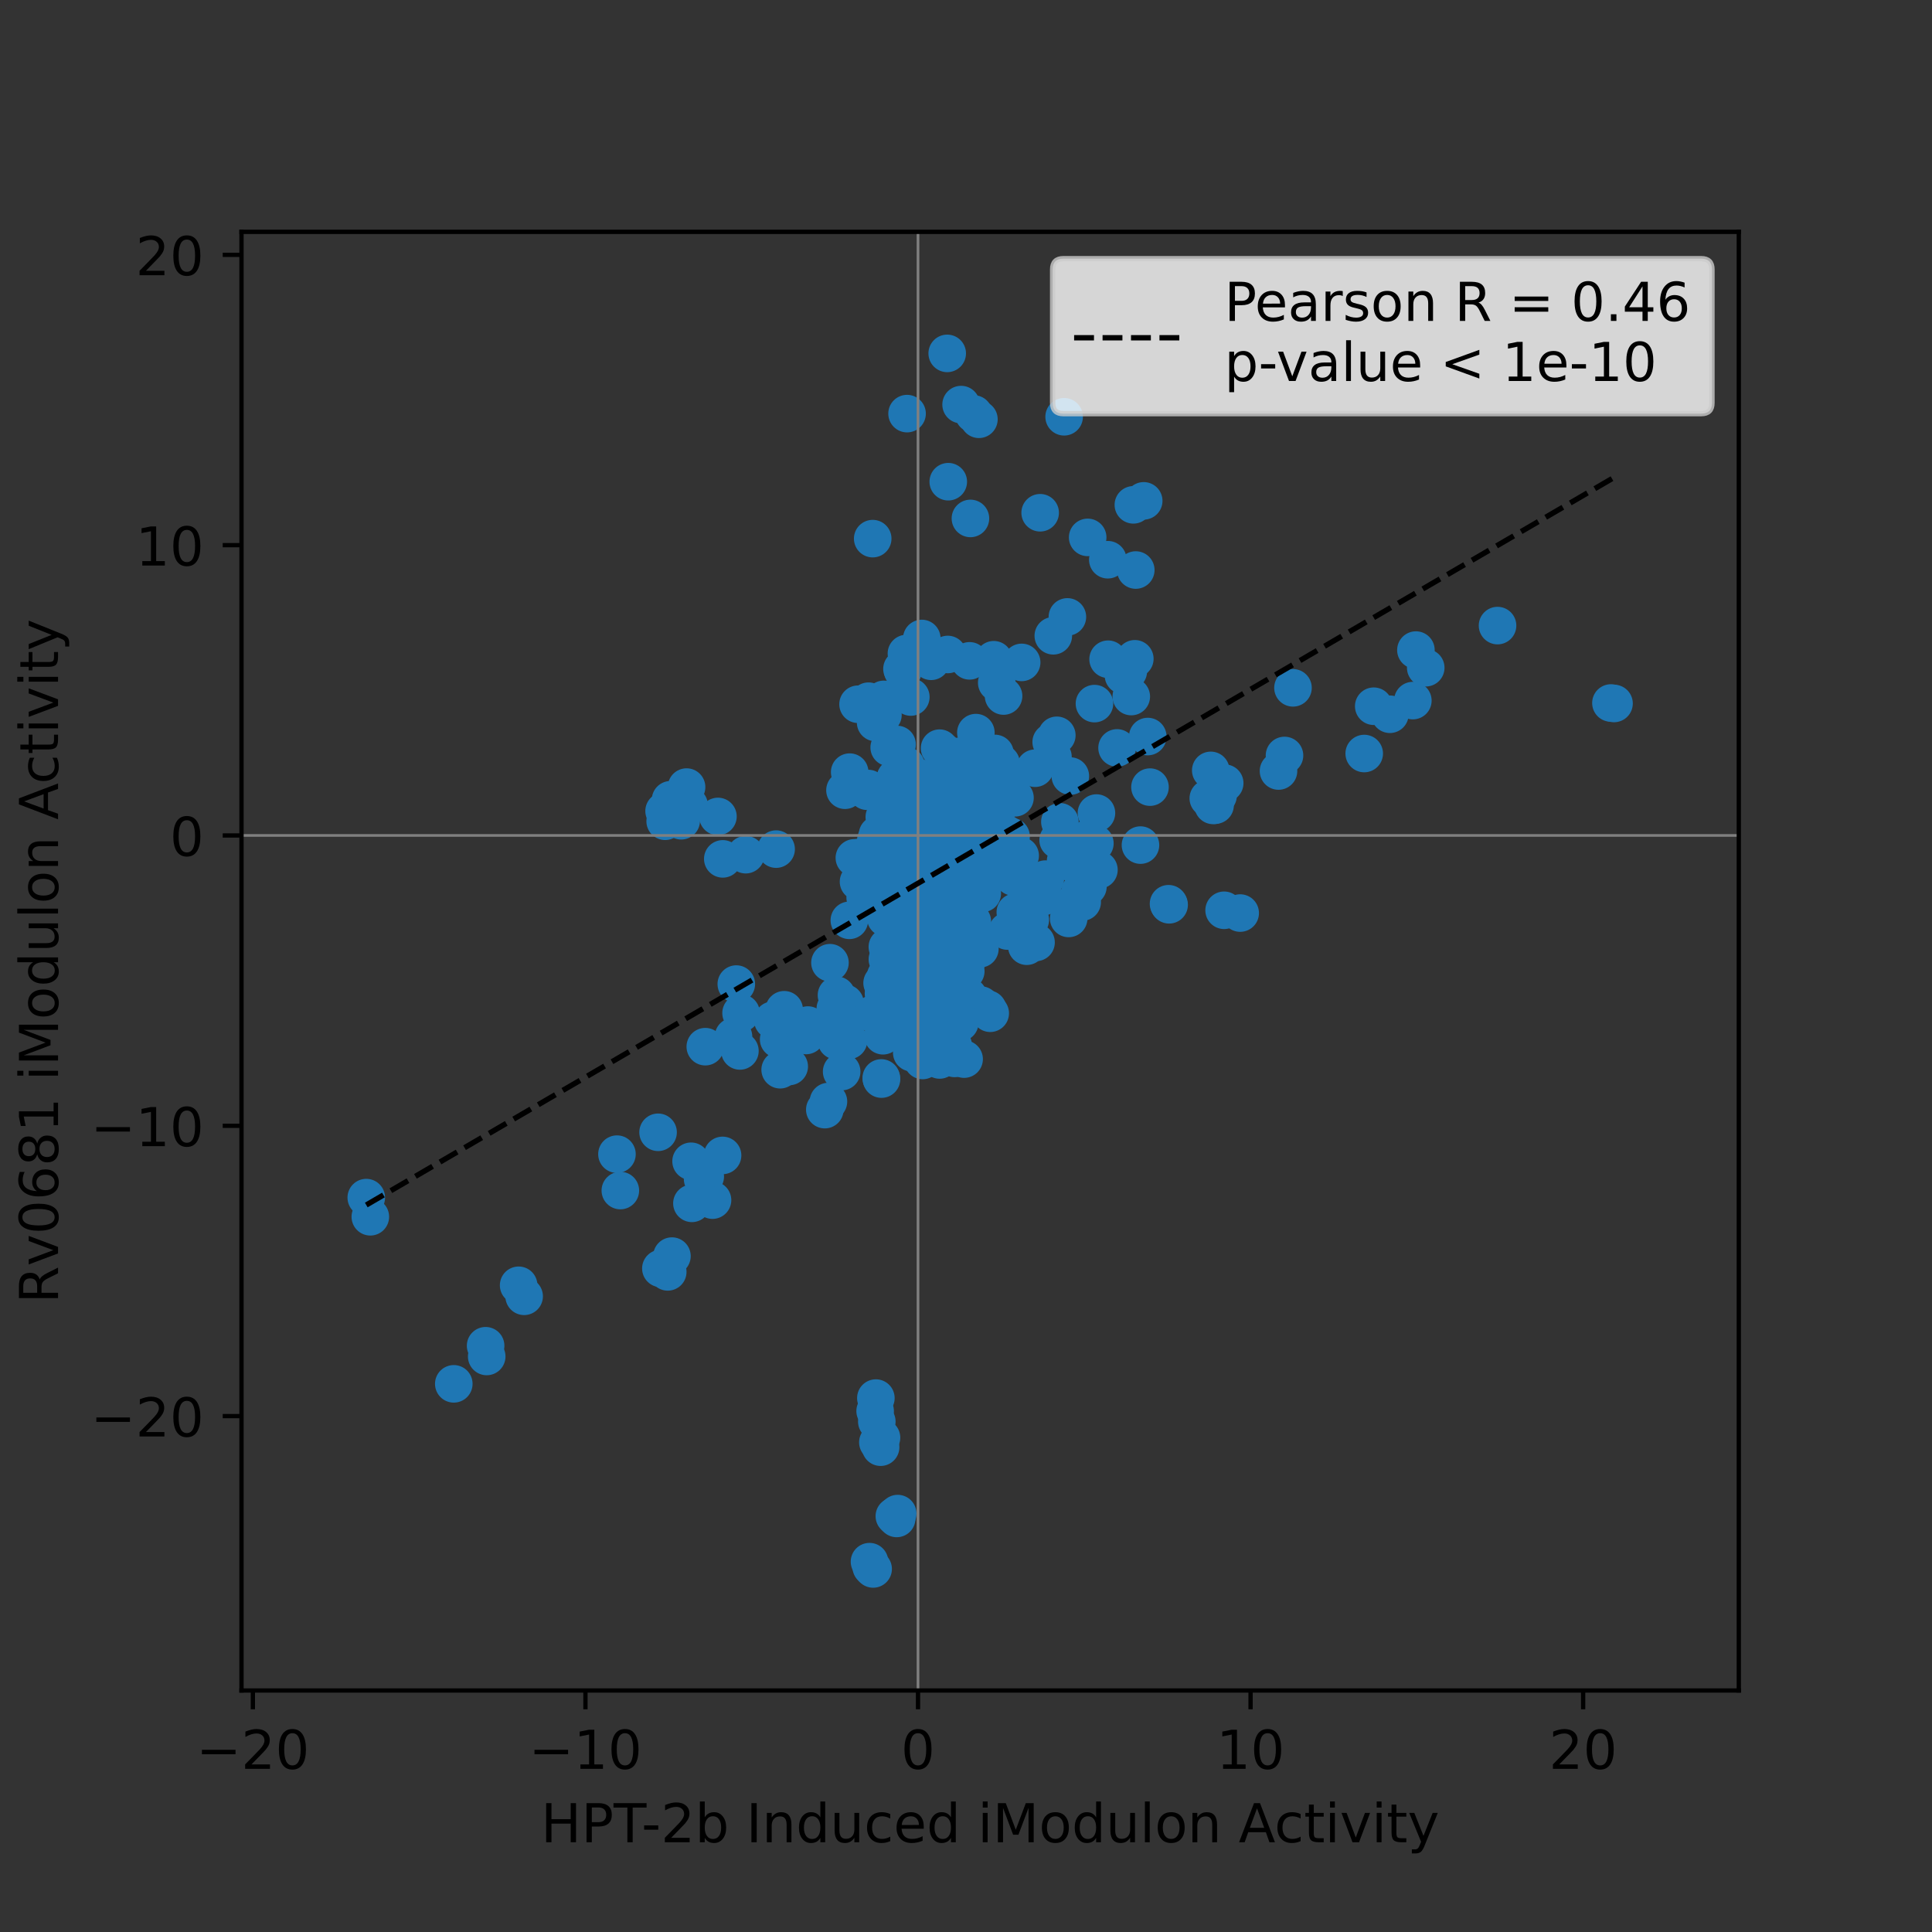 <?xml version="1.0" encoding="utf-8" standalone="no"?>
<!DOCTYPE svg PUBLIC "-//W3C//DTD SVG 1.1//EN"
  "http://www.w3.org/Graphics/SVG/1.1/DTD/svg11.dtd">
<!-- Created with matplotlib (https://matplotlib.org/) -->
<svg height="360pt" version="1.1" viewBox="0 0 360 360" width="360pt" xmlns="http://www.w3.org/2000/svg" xmlns:xlink="http://www.w3.org/1999/xlink">
 <rect x="0" y="0" width="360" height="360" fill="#333333" stroke="none"/>
 <defs>
  <style type="text/css">*{stroke-linecap:butt;stroke-linejoin:round;}</style>
 </defs>
 <g id="figure_1">
  <g id="patch_1">
   <path d="M 0 360 
L 360 360 
L 360 0 
L 0 0 
z
" style="fill:none;"/>
  </g>
  <g id="axes_1">
   <g id="patch_2">
    <path d="M 45 315 
L 324 315 
L 324 43.2 
L 45 43.2 
z
" style="fill:none;"/>
   </g>
   <g id="PathCollection_1">
    <defs>
     <path d="M 0 3 
C 0.796 3 1.559 2.684 2.121 2.121 
C 2.684 1.559 3 0.796 3 0 
C 3 -0.796 2.684 -1.559 2.121 -2.121 
C 1.559 -2.684 0.796 -3 0 -3 
C -0.796 -3 -1.559 -2.684 -2.121 -2.121 
C -2.684 -1.559 -3 -0.796 -3 0 
C -3 0.796 -2.684 1.559 -2.121 2.121 
C -1.559 2.684 -0.796 3 0 3 
z
" id="m42331d6876" style="stroke:#1f77b4;"/>
    </defs>
    <g clip-path="url(#paa2da63fa2)">
     <use style="fill:#1f77b4;stroke:#1f77b4;" x="124.952" xlink:href="#m42331d6876" y="149.026"/>
     <use style="fill:#1f77b4;stroke:#1f77b4;" x="127.933" xlink:href="#m42331d6876" y="146.661"/>
     <use style="fill:#1f77b4;stroke:#1f77b4;" x="123.745" xlink:href="#m42331d6876" y="151.122"/>
     <use style="fill:#1f77b4;stroke:#1f77b4;" x="126.936" xlink:href="#m42331d6876" y="152.935"/>
     <use style="fill:#1f77b4;stroke:#1f77b4;" x="127.113" xlink:href="#m42331d6876" y="151.753"/>
     <use style="fill:#1f77b4;stroke:#1f77b4;" x="128.405" xlink:href="#m42331d6876" y="150.056"/>
     <use style="fill:#1f77b4;stroke:#1f77b4;" x="123.946" xlink:href="#m42331d6876" y="153.03"/>
     <use style="fill:#1f77b4;stroke:#1f77b4;" x="126.051" xlink:href="#m42331d6876" y="152.045"/>
     <use style="fill:#1f77b4;stroke:#1f77b4;" x="197.495" xlink:href="#m42331d6876" y="153.135"/>
     <use style="fill:#1f77b4;stroke:#1f77b4;" x="144.619" xlink:href="#m42331d6876" y="158.22"/>
     <use style="fill:#1f77b4;stroke:#1f77b4;" x="156.225" xlink:href="#m42331d6876" y="189.171"/>
     <use style="fill:#1f77b4;stroke:#1f77b4;" x="158.002" xlink:href="#m42331d6876" y="188.168"/>
     <use style="fill:#1f77b4;stroke:#1f77b4;" x="172.868" xlink:href="#m42331d6876" y="155.484"/>
     <use style="fill:#1f77b4;stroke:#1f77b4;" x="171.521" xlink:href="#m42331d6876" y="153.156"/>
     <use style="fill:#1f77b4;stroke:#1f77b4;" x="168.781" xlink:href="#m42331d6876" y="158.393"/>
     <use style="fill:#1f77b4;stroke:#1f77b4;" x="147.06" xlink:href="#m42331d6876" y="198.722"/>
     <use style="fill:#1f77b4;stroke:#1f77b4;" x="145.373" xlink:href="#m42331d6876" y="199.327"/>
     <use style="fill:#1f77b4;stroke:#1f77b4;" x="145.091" xlink:href="#m42331d6876" y="193.662"/>
     <use style="fill:#1f77b4;stroke:#1f77b4;" x="124.425" xlink:href="#m42331d6876" y="236.997"/>
     <use style="fill:#1f77b4;stroke:#1f77b4;" x="123.145" xlink:href="#m42331d6876" y="236.358"/>
     <use style="fill:#1f77b4;stroke:#1f77b4;" x="125.207" xlink:href="#m42331d6876" y="234.057"/>
     <use style="fill:#1f77b4;stroke:#1f77b4;" x="137.873" xlink:href="#m42331d6876" y="195.828"/>
     <use style="fill:#1f77b4;stroke:#1f77b4;" x="144.003" xlink:href="#m42331d6876" y="190.104"/>
     <use style="fill:#1f77b4;stroke:#1f77b4;" x="136.678" xlink:href="#m42331d6876" y="193.159"/>
     <use style="fill:#1f77b4;stroke:#1f77b4;" x="128.931" xlink:href="#m42331d6876" y="224.225"/>
     <use style="fill:#1f77b4;stroke:#1f77b4;" x="132.768" xlink:href="#m42331d6876" y="223.626"/>
     <use style="fill:#1f77b4;stroke:#1f77b4;" x="134.64" xlink:href="#m42331d6876" y="215.295"/>
     <use style="fill:#1f77b4;stroke:#1f77b4;" x="128.772" xlink:href="#m42331d6876" y="216.386"/>
     <use style="fill:#1f77b4;stroke:#1f77b4;" x="130.921" xlink:href="#m42331d6876" y="219.689"/>
     <use style="fill:#1f77b4;stroke:#1f77b4;" x="131.413" xlink:href="#m42331d6876" y="219.234"/>
     <use style="fill:#1f77b4;stroke:#1f77b4;" x="90.692" xlink:href="#m42331d6876" y="252.759"/>
     <use style="fill:#1f77b4;stroke:#1f77b4;" x="84.557" xlink:href="#m42331d6876" y="257.859"/>
     <use style="fill:#1f77b4;stroke:#1f77b4;" x="90.488" xlink:href="#m42331d6876" y="250.761"/>
     <use style="fill:#1f77b4;stroke:#1f77b4;" x="115.593" xlink:href="#m42331d6876" y="221.841"/>
     <use style="fill:#1f77b4;stroke:#1f77b4;" x="122.624" xlink:href="#m42331d6876" y="210.986"/>
     <use style="fill:#1f77b4;stroke:#1f77b4;" x="114.962" xlink:href="#m42331d6876" y="215.06"/>
     <use style="fill:#1f77b4;stroke:#1f77b4;" x="97.666" xlink:href="#m42331d6876" y="241.547"/>
     <use style="fill:#1f77b4;stroke:#1f77b4;" x="96.642" xlink:href="#m42331d6876" y="239.495"/>
     <use style="fill:#1f77b4;stroke:#1f77b4;" x="172.728" xlink:href="#m42331d6876" y="154.793"/>
     <use style="fill:#1f77b4;stroke:#1f77b4;" x="169.513" xlink:href="#m42331d6876" y="156.036"/>
     <use style="fill:#1f77b4;stroke:#1f77b4;" x="171.843" xlink:href="#m42331d6876" y="156.33"/>
     <use style="fill:#1f77b4;stroke:#1f77b4;" x="170.142" xlink:href="#m42331d6876" y="155.551"/>
     <use style="fill:#1f77b4;stroke:#1f77b4;" x="185.496" xlink:href="#m42331d6876" y="123.496"/>
     <use style="fill:#1f77b4;stroke:#1f77b4;" x="190.372" xlink:href="#m42331d6876" y="123.43"/>
     <use style="fill:#1f77b4;stroke:#1f77b4;" x="185.727" xlink:href="#m42331d6876" y="127.217"/>
     <use style="fill:#1f77b4;stroke:#1f77b4;" x="185.173" xlink:href="#m42331d6876" y="122.934"/>
     <use style="fill:#1f77b4;stroke:#1f77b4;" x="226.414" xlink:href="#m42331d6876" y="150.035"/>
     <use style="fill:#1f77b4;stroke:#1f77b4;" x="226.057" xlink:href="#m42331d6876" y="150.08"/>
     <use style="fill:#1f77b4;stroke:#1f77b4;" x="225.148" xlink:href="#m42331d6876" y="148.759"/>
     <use style="fill:#1f77b4;stroke:#1f77b4;" x="226.968" xlink:href="#m42331d6876" y="148.263"/>
     <use style="fill:#1f77b4;stroke:#1f77b4;" x="168.252" xlink:href="#m42331d6876" y="155.887"/>
     <use style="fill:#1f77b4;stroke:#1f77b4;" x="173.861" xlink:href="#m42331d6876" y="155.468"/>
     <use style="fill:#1f77b4;stroke:#1f77b4;" x="170.688" xlink:href="#m42331d6876" y="156.487"/>
     <use style="fill:#1f77b4;stroke:#1f77b4;" x="169.575" xlink:href="#m42331d6876" y="153.211"/>
     <use style="fill:#1f77b4;stroke:#1f77b4;" x="172.908" xlink:href="#m42331d6876" y="157.334"/>
     <use style="fill:#1f77b4;stroke:#1f77b4;" x="195.875" xlink:href="#m42331d6876" y="138.27"/>
     <use style="fill:#1f77b4;stroke:#1f77b4;" x="196.922" xlink:href="#m42331d6876" y="137.015"/>
     <use style="fill:#1f77b4;stroke:#1f77b4;" x="196.207" xlink:href="#m42331d6876" y="141.034"/>
     <use style="fill:#1f77b4;stroke:#1f77b4;" x="176.732" xlink:href="#m42331d6876" y="145.949"/>
     <use style="fill:#1f77b4;stroke:#1f77b4;" x="165.382" xlink:href="#m42331d6876" y="165.406"/>
     <use style="fill:#1f77b4;stroke:#1f77b4;" x="194.78" xlink:href="#m42331d6876" y="163.813"/>
     <use style="fill:#1f77b4;stroke:#1f77b4;" x="194.172" xlink:href="#m42331d6876" y="165.963"/>
     <use style="fill:#1f77b4;stroke:#1f77b4;" x="239.348" xlink:href="#m42331d6876" y="140.772"/>
     <use style="fill:#1f77b4;stroke:#1f77b4;" x="238.231" xlink:href="#m42331d6876" y="143.666"/>
     <use style="fill:#1f77b4;stroke:#1f77b4;" x="170.042" xlink:href="#m42331d6876" y="155.583"/>
     <use style="fill:#1f77b4;stroke:#1f77b4;" x="171.16" xlink:href="#m42331d6876" y="158.184"/>
     <use style="fill:#1f77b4;stroke:#1f77b4;" x="171.969" xlink:href="#m42331d6876" y="153.266"/>
     <use style="fill:#1f77b4;stroke:#1f77b4;" x="172.626" xlink:href="#m42331d6876" y="160.271"/>
     <use style="fill:#1f77b4;stroke:#1f77b4;" x="174.894" xlink:href="#m42331d6876" y="158.906"/>
     <use style="fill:#1f77b4;stroke:#1f77b4;" x="173.771" xlink:href="#m42331d6876" y="159.865"/>
     <use style="fill:#1f77b4;stroke:#1f77b4;" x="171.926" xlink:href="#m42331d6876" y="155.835"/>
     <use style="fill:#1f77b4;stroke:#1f77b4;" x="170.313" xlink:href="#m42331d6876" y="155.309"/>
     <use style="fill:#1f77b4;stroke:#1f77b4;" x="170.931" xlink:href="#m42331d6876" y="155.889"/>
     <use style="fill:#1f77b4;stroke:#1f77b4;" x="68.25" xlink:href="#m42331d6876" y="223.158"/>
     <use style="fill:#1f77b4;stroke:#1f77b4;" x="69.006" xlink:href="#m42331d6876" y="226.728"/>
     <use style="fill:#1f77b4;stroke:#1f77b4;" x="181.048" xlink:href="#m42331d6876" y="142.635"/>
     <use style="fill:#1f77b4;stroke:#1f77b4;" x="183.155" xlink:href="#m42331d6876" y="144.386"/>
     <use style="fill:#1f77b4;stroke:#1f77b4;" x="184.25" xlink:href="#m42331d6876" y="144.725"/>
     <use style="fill:#1f77b4;stroke:#1f77b4;" x="167.499" xlink:href="#m42331d6876" y="158.983"/>
     <use style="fill:#1f77b4;stroke:#1f77b4;" x="172.984" xlink:href="#m42331d6876" y="152.943"/>
     <use style="fill:#1f77b4;stroke:#1f77b4;" x="172.687" xlink:href="#m42331d6876" y="155.107"/>
     <use style="fill:#1f77b4;stroke:#1f77b4;" x="177.697" xlink:href="#m42331d6876" y="162.198"/>
     <use style="fill:#1f77b4;stroke:#1f77b4;" x="177.189" xlink:href="#m42331d6876" y="164.809"/>
     <use style="fill:#1f77b4;stroke:#1f77b4;" x="178.681" xlink:href="#m42331d6876" y="166.118"/>
     <use style="fill:#1f77b4;stroke:#1f77b4;" x="177.573" xlink:href="#m42331d6876" y="158.11"/>
     <use style="fill:#1f77b4;stroke:#1f77b4;" x="178.232" xlink:href="#m42331d6876" y="165.875"/>
     <use style="fill:#1f77b4;stroke:#1f77b4;" x="183.68" xlink:href="#m42331d6876" y="157.231"/>
     <use style="fill:#1f77b4;stroke:#1f77b4;" x="181.363" xlink:href="#m42331d6876" y="159.414"/>
     <use style="fill:#1f77b4;stroke:#1f77b4;" x="182.943" xlink:href="#m42331d6876" y="153.984"/>
     <use style="fill:#1f77b4;stroke:#1f77b4;" x="184.82" xlink:href="#m42331d6876" y="151.944"/>
     <use style="fill:#1f77b4;stroke:#1f77b4;" x="181.18" xlink:href="#m42331d6876" y="171.69"/>
     <use style="fill:#1f77b4;stroke:#1f77b4;" x="175.15" xlink:href="#m42331d6876" y="168.579"/>
     <use style="fill:#1f77b4;stroke:#1f77b4;" x="180.537" xlink:href="#m42331d6876" y="166.251"/>
     <use style="fill:#1f77b4;stroke:#1f77b4;" x="168.243" xlink:href="#m42331d6876" y="125.065"/>
     <use style="fill:#1f77b4;stroke:#1f77b4;" x="168.071" xlink:href="#m42331d6876" y="124.641"/>
     <use style="fill:#1f77b4;stroke:#1f77b4;" x="171.147" xlink:href="#m42331d6876" y="155.691"/>
     <use style="fill:#1f77b4;stroke:#1f77b4;" x="170.967" xlink:href="#m42331d6876" y="155.664"/>
     <use style="fill:#1f77b4;stroke:#1f77b4;" x="171.935" xlink:href="#m42331d6876" y="158.851"/>
     <use style="fill:#1f77b4;stroke:#1f77b4;" x="170.088" xlink:href="#m42331d6876" y="158.76"/>
     <use style="fill:#1f77b4;stroke:#1f77b4;" x="172.175" xlink:href="#m42331d6876" y="156.268"/>
     <use style="fill:#1f77b4;stroke:#1f77b4;" x="171.102" xlink:href="#m42331d6876" y="155.807"/>
     <use style="fill:#1f77b4;stroke:#1f77b4;" x="171.743" xlink:href="#m42331d6876" y="155.379"/>
     <use style="fill:#1f77b4;stroke:#1f77b4;" x="170.326" xlink:href="#m42331d6876" y="155.847"/>
     <use style="fill:#1f77b4;stroke:#1f77b4;" x="171.325" xlink:href="#m42331d6876" y="176.788"/>
     <use style="fill:#1f77b4;stroke:#1f77b4;" x="171.953" xlink:href="#m42331d6876" y="177.218"/>
     <use style="fill:#1f77b4;stroke:#1f77b4;" x="169.548" xlink:href="#m42331d6876" y="177.741"/>
     <use style="fill:#1f77b4;stroke:#1f77b4;" x="167.481" xlink:href="#m42331d6876" y="173.472"/>
     <use style="fill:#1f77b4;stroke:#1f77b4;" x="172.8" xlink:href="#m42331d6876" y="180.391"/>
     <use style="fill:#1f77b4;stroke:#1f77b4;" x="176.474" xlink:href="#m42331d6876" y="180.63"/>
     <use style="fill:#1f77b4;stroke:#1f77b4;" x="172.566" xlink:href="#m42331d6876" y="180.795"/>
     <use style="fill:#1f77b4;stroke:#1f77b4;" x="173.093" xlink:href="#m42331d6876" y="180.549"/>
     <use style="fill:#1f77b4;stroke:#1f77b4;" x="170.069" xlink:href="#m42331d6876" y="154.944"/>
     <use style="fill:#1f77b4;stroke:#1f77b4;" x="171.204" xlink:href="#m42331d6876" y="156.887"/>
     <use style="fill:#1f77b4;stroke:#1f77b4;" x="171.897" xlink:href="#m42331d6876" y="155.201"/>
     <use style="fill:#1f77b4;stroke:#1f77b4;" x="167.042" xlink:href="#m42331d6876" y="169.585"/>
     <use style="fill:#1f77b4;stroke:#1f77b4;" x="171.145" xlink:href="#m42331d6876" y="162.922"/>
     <use style="fill:#1f77b4;stroke:#1f77b4;" x="170.851" xlink:href="#m42331d6876" y="177.692"/>
     <use style="fill:#1f77b4;stroke:#1f77b4;" x="166.192" xlink:href="#m42331d6876" y="159.244"/>
     <use style="fill:#1f77b4;stroke:#1f77b4;" x="174.558" xlink:href="#m42331d6876" y="155.68"/>
     <use style="fill:#1f77b4;stroke:#1f77b4;" x="172.42" xlink:href="#m42331d6876" y="152.108"/>
     <use style="fill:#1f77b4;stroke:#1f77b4;" x="183.437" xlink:href="#m42331d6876" y="164.103"/>
     <use style="fill:#1f77b4;stroke:#1f77b4;" x="179.745" xlink:href="#m42331d6876" y="159.668"/>
     <use style="fill:#1f77b4;stroke:#1f77b4;" x="169.327" xlink:href="#m42331d6876" y="152.617"/>
     <use style="fill:#1f77b4;stroke:#1f77b4;" x="172.786" xlink:href="#m42331d6876" y="158.738"/>
     <use style="fill:#1f77b4;stroke:#1f77b4;" x="168.047" xlink:href="#m42331d6876" y="163.491"/>
     <use style="fill:#1f77b4;stroke:#1f77b4;" x="168.214" xlink:href="#m42331d6876" y="163.245"/>
     <use style="fill:#1f77b4;stroke:#1f77b4;" x="168.583" xlink:href="#m42331d6876" y="164.615"/>
     <use style="fill:#1f77b4;stroke:#1f77b4;" x="168.622" xlink:href="#m42331d6876" y="164.026"/>
     <use style="fill:#1f77b4;stroke:#1f77b4;" x="171.086" xlink:href="#m42331d6876" y="157.172"/>
     <use style="fill:#1f77b4;stroke:#1f77b4;" x="171.78" xlink:href="#m42331d6876" y="156.367"/>
     <use style="fill:#1f77b4;stroke:#1f77b4;" x="169.149" xlink:href="#m42331d6876" y="152.226"/>
     <use style="fill:#1f77b4;stroke:#1f77b4;" x="172.212" xlink:href="#m42331d6876" y="156.945"/>
     <use style="fill:#1f77b4;stroke:#1f77b4;" x="173.832" xlink:href="#m42331d6876" y="187.874"/>
     <use style="fill:#1f77b4;stroke:#1f77b4;" x="173.011" xlink:href="#m42331d6876" y="188.132"/>
     <use style="fill:#1f77b4;stroke:#1f77b4;" x="173.147" xlink:href="#m42331d6876" y="188.08"/>
     <use style="fill:#1f77b4;stroke:#1f77b4;" x="173.514" xlink:href="#m42331d6876" y="188.648"/>
     <use style="fill:#1f77b4;stroke:#1f77b4;" x="175.466" xlink:href="#m42331d6876" y="185.132"/>
     <use style="fill:#1f77b4;stroke:#1f77b4;" x="175.13" xlink:href="#m42331d6876" y="183.968"/>
     <use style="fill:#1f77b4;stroke:#1f77b4;" x="176.405" xlink:href="#m42331d6876" y="184.881"/>
     <use style="fill:#1f77b4;stroke:#1f77b4;" x="175.532" xlink:href="#m42331d6876" y="186.309"/>
     <use style="fill:#1f77b4;stroke:#1f77b4;" x="163.822" xlink:href="#m42331d6876" y="163.693"/>
     <use style="fill:#1f77b4;stroke:#1f77b4;" x="167.701" xlink:href="#m42331d6876" y="163.223"/>
     <use style="fill:#1f77b4;stroke:#1f77b4;" x="166.107" xlink:href="#m42331d6876" y="157.731"/>
     <use style="fill:#1f77b4;stroke:#1f77b4;" x="164.68" xlink:href="#m42331d6876" y="130.319"/>
     <use style="fill:#1f77b4;stroke:#1f77b4;" x="164.522" xlink:href="#m42331d6876" y="133.211"/>
     <use style="fill:#1f77b4;stroke:#1f77b4;" x="164.063" xlink:href="#m42331d6876" y="133.04"/>
     <use style="fill:#1f77b4;stroke:#1f77b4;" x="158.328" xlink:href="#m42331d6876" y="143.876"/>
     <use style="fill:#1f77b4;stroke:#1f77b4;" x="157.45" xlink:href="#m42331d6876" y="147.249"/>
     <use style="fill:#1f77b4;stroke:#1f77b4;" x="161.561" xlink:href="#m42331d6876" y="147.432"/>
     <use style="fill:#1f77b4;stroke:#1f77b4;" x="179.05" xlink:href="#m42331d6876" y="150.316"/>
     <use style="fill:#1f77b4;stroke:#1f77b4;" x="174.504" xlink:href="#m42331d6876" y="148.766"/>
     <use style="fill:#1f77b4;stroke:#1f77b4;" x="176.061" xlink:href="#m42331d6876" y="146.549"/>
     <use style="fill:#1f77b4;stroke:#1f77b4;" x="169.281" xlink:href="#m42331d6876" y="154.516"/>
     <use style="fill:#1f77b4;stroke:#1f77b4;" x="171.039" xlink:href="#m42331d6876" y="155.474"/>
     <use style="fill:#1f77b4;stroke:#1f77b4;" x="172.851" xlink:href="#m42331d6876" y="157.043"/>
     <use style="fill:#1f77b4;stroke:#1f77b4;" x="169.219" xlink:href="#m42331d6876" y="157.697"/>
     <use style="fill:#1f77b4;stroke:#1f77b4;" x="166.157" xlink:href="#m42331d6876" y="156.777"/>
     <use style="fill:#1f77b4;stroke:#1f77b4;" x="171.173" xlink:href="#m42331d6876" y="156.46"/>
     <use style="fill:#1f77b4;stroke:#1f77b4;" x="169.61" xlink:href="#m42331d6876" y="157.077"/>
     <use style="fill:#1f77b4;stroke:#1f77b4;" x="170.079" xlink:href="#m42331d6876" y="155.821"/>
     <use style="fill:#1f77b4;stroke:#1f77b4;" x="175.058" xlink:href="#m42331d6876" y="155.087"/>
     <use style="fill:#1f77b4;stroke:#1f77b4;" x="169.485" xlink:href="#m42331d6876" y="155.264"/>
     <use style="fill:#1f77b4;stroke:#1f77b4;" x="169.604" xlink:href="#m42331d6876" y="156.538"/>
     <use style="fill:#1f77b4;stroke:#1f77b4;" x="184.375" xlink:href="#m42331d6876" y="145.161"/>
     <use style="fill:#1f77b4;stroke:#1f77b4;" x="182.867" xlink:href="#m42331d6876" y="144.568"/>
     <use style="fill:#1f77b4;stroke:#1f77b4;" x="186.539" xlink:href="#m42331d6876" y="142.229"/>
     <use style="fill:#1f77b4;stroke:#1f77b4;" x="184.775" xlink:href="#m42331d6876" y="143.511"/>
     <use style="fill:#1f77b4;stroke:#1f77b4;" x="185.401" xlink:href="#m42331d6876" y="140.394"/>
     <use style="fill:#1f77b4;stroke:#1f77b4;" x="186.095" xlink:href="#m42331d6876" y="142.146"/>
     <use style="fill:#1f77b4;stroke:#1f77b4;" x="185.073" xlink:href="#m42331d6876" y="141.927"/>
     <use style="fill:#1f77b4;stroke:#1f77b4;" x="183.89" xlink:href="#m42331d6876" y="147.598"/>
     <use style="fill:#1f77b4;stroke:#1f77b4;" x="169.164" xlink:href="#m42331d6876" y="173.458"/>
     <use style="fill:#1f77b4;stroke:#1f77b4;" x="167.174" xlink:href="#m42331d6876" y="171.46"/>
     <use style="fill:#1f77b4;stroke:#1f77b4;" x="166.355" xlink:href="#m42331d6876" y="172.371"/>
     <use style="fill:#1f77b4;stroke:#1f77b4;" x="170.185" xlink:href="#m42331d6876" y="165.898"/>
     <use style="fill:#1f77b4;stroke:#1f77b4;" x="169.103" xlink:href="#m42331d6876" y="167.505"/>
     <use style="fill:#1f77b4;stroke:#1f77b4;" x="168.558" xlink:href="#m42331d6876" y="166.919"/>
     <use style="fill:#1f77b4;stroke:#1f77b4;" x="172.883" xlink:href="#m42331d6876" y="154.913"/>
     <use style="fill:#1f77b4;stroke:#1f77b4;" x="170.628" xlink:href="#m42331d6876" y="157.599"/>
     <use style="fill:#1f77b4;stroke:#1f77b4;" x="169.659" xlink:href="#m42331d6876" y="154.521"/>
     <use style="fill:#1f77b4;stroke:#1f77b4;" x="166.621" xlink:href="#m42331d6876" y="172.17"/>
     <use style="fill:#1f77b4;stroke:#1f77b4;" x="165.05" xlink:href="#m42331d6876" y="171.045"/>
     <use style="fill:#1f77b4;stroke:#1f77b4;" x="167.787" xlink:href="#m42331d6876" y="172.798"/>
     <use style="fill:#1f77b4;stroke:#1f77b4;" x="185.485" xlink:href="#m42331d6876" y="156.195"/>
     <use style="fill:#1f77b4;stroke:#1f77b4;" x="187.451" xlink:href="#m42331d6876" y="155.376"/>
     <use style="fill:#1f77b4;stroke:#1f77b4;" x="188.994" xlink:href="#m42331d6876" y="158.603"/>
     <use style="fill:#1f77b4;stroke:#1f77b4;" x="169.346" xlink:href="#m42331d6876" y="158.941"/>
     <use style="fill:#1f77b4;stroke:#1f77b4;" x="170.05" xlink:href="#m42331d6876" y="155.634"/>
     <use style="fill:#1f77b4;stroke:#1f77b4;" x="173.774" xlink:href="#m42331d6876" y="152.458"/>
     <use style="fill:#1f77b4;stroke:#1f77b4;" x="168.703" xlink:href="#m42331d6876" y="154.048"/>
     <use style="fill:#1f77b4;stroke:#1f77b4;" x="173.411" xlink:href="#m42331d6876" y="157.307"/>
     <use style="fill:#1f77b4;stroke:#1f77b4;" x="172.89" xlink:href="#m42331d6876" y="154.582"/>
     <use style="fill:#1f77b4;stroke:#1f77b4;" x="173.558" xlink:href="#m42331d6876" y="154.184"/>
     <use style="fill:#1f77b4;stroke:#1f77b4;" x="169.8" xlink:href="#m42331d6876" y="155.233"/>
     <use style="fill:#1f77b4;stroke:#1f77b4;" x="171.084" xlink:href="#m42331d6876" y="154.127"/>
     <use style="fill:#1f77b4;stroke:#1f77b4;" x="172.922" xlink:href="#m42331d6876" y="155.89"/>
     <use style="fill:#1f77b4;stroke:#1f77b4;" x="173.414" xlink:href="#m42331d6876" y="155.219"/>
     <use style="fill:#1f77b4;stroke:#1f77b4;" x="170.884" xlink:href="#m42331d6876" y="152.506"/>
     <use style="fill:#1f77b4;stroke:#1f77b4;" x="170.564" xlink:href="#m42331d6876" y="150.063"/>
     <use style="fill:#1f77b4;stroke:#1f77b4;" x="173.253" xlink:href="#m42331d6876" y="153.623"/>
     <use style="fill:#1f77b4;stroke:#1f77b4;" x="172.354" xlink:href="#m42331d6876" y="152.676"/>
     <use style="fill:#1f77b4;stroke:#1f77b4;" x="170.346" xlink:href="#m42331d6876" y="154.938"/>
     <use style="fill:#1f77b4;stroke:#1f77b4;" x="171.796" xlink:href="#m42331d6876" y="158.82"/>
     <use style="fill:#1f77b4;stroke:#1f77b4;" x="167.348" xlink:href="#m42331d6876" y="152.749"/>
     <use style="fill:#1f77b4;stroke:#1f77b4;" x="172.034" xlink:href="#m42331d6876" y="158.642"/>
     <use style="fill:#1f77b4;stroke:#1f77b4;" x="172.847" xlink:href="#m42331d6876" y="158.876"/>
     <use style="fill:#1f77b4;stroke:#1f77b4;" x="171.969" xlink:href="#m42331d6876" y="154.759"/>
     <use style="fill:#1f77b4;stroke:#1f77b4;" x="170.186" xlink:href="#m42331d6876" y="153.923"/>
     <use style="fill:#1f77b4;stroke:#1f77b4;" x="169.225" xlink:href="#m42331d6876" y="155.153"/>
     <use style="fill:#1f77b4;stroke:#1f77b4;" x="167.141" xlink:href="#m42331d6876" y="181.109"/>
     <use style="fill:#1f77b4;stroke:#1f77b4;" x="166.912" xlink:href="#m42331d6876" y="179.279"/>
     <use style="fill:#1f77b4;stroke:#1f77b4;" x="165.355" xlink:href="#m42331d6876" y="178.76"/>
     <use style="fill:#1f77b4;stroke:#1f77b4;" x="167.864" xlink:href="#m42331d6876" y="179.411"/>
     <use style="fill:#1f77b4;stroke:#1f77b4;" x="164.789" xlink:href="#m42331d6876" y="183.266"/>
     <use style="fill:#1f77b4;stroke:#1f77b4;" x="164.368" xlink:href="#m42331d6876" y="183.171"/>
     <use style="fill:#1f77b4;stroke:#1f77b4;" x="166.82" xlink:href="#m42331d6876" y="183.177"/>
     <use style="fill:#1f77b4;stroke:#1f77b4;" x="165.048" xlink:href="#m42331d6876" y="181.831"/>
     <use style="fill:#1f77b4;stroke:#1f77b4;" x="170.886" xlink:href="#m42331d6876" y="154.907"/>
     <use style="fill:#1f77b4;stroke:#1f77b4;" x="171.05" xlink:href="#m42331d6876" y="156.778"/>
     <use style="fill:#1f77b4;stroke:#1f77b4;" x="170.351" xlink:href="#m42331d6876" y="155.484"/>
     <use style="fill:#1f77b4;stroke:#1f77b4;" x="171.763" xlink:href="#m42331d6876" y="155.871"/>
     <use style="fill:#1f77b4;stroke:#1f77b4;" x="171.416" xlink:href="#m42331d6876" y="161.324"/>
     <use style="fill:#1f77b4;stroke:#1f77b4;" x="173.784" xlink:href="#m42331d6876" y="153.314"/>
     <use style="fill:#1f77b4;stroke:#1f77b4;" x="169.036" xlink:href="#m42331d6876" y="161.704"/>
     <use style="fill:#1f77b4;stroke:#1f77b4;" x="171.19" xlink:href="#m42331d6876" y="153.248"/>
     <use style="fill:#1f77b4;stroke:#1f77b4;" x="172.945" xlink:href="#m42331d6876" y="152.08"/>
     <use style="fill:#1f77b4;stroke:#1f77b4;" x="169.319" xlink:href="#m42331d6876" y="156.163"/>
     <use style="fill:#1f77b4;stroke:#1f77b4;" x="172.795" xlink:href="#m42331d6876" y="155.192"/>
     <use style="fill:#1f77b4;stroke:#1f77b4;" x="170.924" xlink:href="#m42331d6876" y="153.24"/>
     <use style="fill:#1f77b4;stroke:#1f77b4;" x="168.421" xlink:href="#m42331d6876" y="151.303"/>
     <use style="fill:#1f77b4;stroke:#1f77b4;" x="191.981" xlink:href="#m42331d6876" y="171.4"/>
     <use style="fill:#1f77b4;stroke:#1f77b4;" x="193.009" xlink:href="#m42331d6876" y="165.822"/>
     <use style="fill:#1f77b4;stroke:#1f77b4;" x="189.191" xlink:href="#m42331d6876" y="169.975"/>
     <use style="fill:#1f77b4;stroke:#1f77b4;" x="214.283" xlink:href="#m42331d6876" y="146.669"/>
     <use style="fill:#1f77b4;stroke:#1f77b4;" x="208.147" xlink:href="#m42331d6876" y="139.366"/>
     <use style="fill:#1f77b4;stroke:#1f77b4;" x="213.869" xlink:href="#m42331d6876" y="137.244"/>
     <use style="fill:#1f77b4;stroke:#1f77b4;" x="166.168" xlink:href="#m42331d6876" y="153.799"/>
     <use style="fill:#1f77b4;stroke:#1f77b4;" x="168.772" xlink:href="#m42331d6876" y="156.606"/>
     <use style="fill:#1f77b4;stroke:#1f77b4;" x="178.231" xlink:href="#m42331d6876" y="156.628"/>
     <use style="fill:#1f77b4;stroke:#1f77b4;" x="176.566" xlink:href="#m42331d6876" y="152.655"/>
     <use style="fill:#1f77b4;stroke:#1f77b4;" x="174.753" xlink:href="#m42331d6876" y="153.756"/>
     <use style="fill:#1f77b4;stroke:#1f77b4;" x="176.417" xlink:href="#m42331d6876" y="153.382"/>
     <use style="fill:#1f77b4;stroke:#1f77b4;" x="167.353" xlink:href="#m42331d6876" y="153.637"/>
     <use style="fill:#1f77b4;stroke:#1f77b4;" x="173.813" xlink:href="#m42331d6876" y="154.804"/>
     <use style="fill:#1f77b4;stroke:#1f77b4;" x="172.004" xlink:href="#m42331d6876" y="158.591"/>
     <use style="fill:#1f77b4;stroke:#1f77b4;" x="171.263" xlink:href="#m42331d6876" y="155.206"/>
     <use style="fill:#1f77b4;stroke:#1f77b4;" x="167.349" xlink:href="#m42331d6876" y="156.899"/>
     <use style="fill:#1f77b4;stroke:#1f77b4;" x="174.558" xlink:href="#m42331d6876" y="154.928"/>
     <use style="fill:#1f77b4;stroke:#1f77b4;" x="173.806" xlink:href="#m42331d6876" y="159.289"/>
     <use style="fill:#1f77b4;stroke:#1f77b4;" x="185.654" xlink:href="#m42331d6876" y="151.295"/>
     <use style="fill:#1f77b4;stroke:#1f77b4;" x="168.946" xlink:href="#m42331d6876" y="155.688"/>
     <use style="fill:#1f77b4;stroke:#1f77b4;" x="184.714" xlink:href="#m42331d6876" y="161.111"/>
     <use style="fill:#1f77b4;stroke:#1f77b4;" x="181.697" xlink:href="#m42331d6876" y="159.041"/>
     <use style="fill:#1f77b4;stroke:#1f77b4;" x="159.199" xlink:href="#m42331d6876" y="159.849"/>
     <use style="fill:#1f77b4;stroke:#1f77b4;" x="169.885" xlink:href="#m42331d6876" y="160.098"/>
     <use style="fill:#1f77b4;stroke:#1f77b4;" x="163.683" xlink:href="#m42331d6876" y="157.39"/>
     <use style="fill:#1f77b4;stroke:#1f77b4;" x="160.089" xlink:href="#m42331d6876" y="159.776"/>
     <use style="fill:#1f77b4;stroke:#1f77b4;" x="164.09" xlink:href="#m42331d6876" y="159.645"/>
     <use style="fill:#1f77b4;stroke:#1f77b4;" x="174.934" xlink:href="#m42331d6876" y="156.028"/>
     <use style="fill:#1f77b4;stroke:#1f77b4;" x="169.409" xlink:href="#m42331d6876" y="155.199"/>
     <use style="fill:#1f77b4;stroke:#1f77b4;" x="180.403" xlink:href="#m42331d6876" y="153.765"/>
     <use style="fill:#1f77b4;stroke:#1f77b4;" x="168.672" xlink:href="#m42331d6876" y="162.035"/>
     <use style="fill:#1f77b4;stroke:#1f77b4;" x="168.939" xlink:href="#m42331d6876" y="155.443"/>
     <use style="fill:#1f77b4;stroke:#1f77b4;" x="174.308" xlink:href="#m42331d6876" y="151.765"/>
     <use style="fill:#1f77b4;stroke:#1f77b4;" x="171.802" xlink:href="#m42331d6876" y="147.796"/>
     <use style="fill:#1f77b4;stroke:#1f77b4;" x="168.253" xlink:href="#m42331d6876" y="153.981"/>
     <use style="fill:#1f77b4;stroke:#1f77b4;" x="172.234" xlink:href="#m42331d6876" y="150.996"/>
     <use style="fill:#1f77b4;stroke:#1f77b4;" x="167.741" xlink:href="#m42331d6876" y="147.314"/>
     <use style="fill:#1f77b4;stroke:#1f77b4;" x="166.644" xlink:href="#m42331d6876" y="138.887"/>
     <use style="fill:#1f77b4;stroke:#1f77b4;" x="182.802" xlink:href="#m42331d6876" y="140.687"/>
     <use style="fill:#1f77b4;stroke:#1f77b4;" x="174.921" xlink:href="#m42331d6876" y="149.17"/>
     <use style="fill:#1f77b4;stroke:#1f77b4;" x="180.661" xlink:href="#m42331d6876" y="123.139"/>
     <use style="fill:#1f77b4;stroke:#1f77b4;" x="173.503" xlink:href="#m42331d6876" y="123.222"/>
     <use style="fill:#1f77b4;stroke:#1f77b4;" x="177.993" xlink:href="#m42331d6876" y="145.297"/>
     <use style="fill:#1f77b4;stroke:#1f77b4;" x="178.734" xlink:href="#m42331d6876" y="140.936"/>
     <use style="fill:#1f77b4;stroke:#1f77b4;" x="176.598" xlink:href="#m42331d6876" y="121.953"/>
     <use style="fill:#1f77b4;stroke:#1f77b4;" x="186.273" xlink:href="#m42331d6876" y="149.141"/>
     <use style="fill:#1f77b4;stroke:#1f77b4;" x="199.44" xlink:href="#m42331d6876" y="144.607"/>
     <use style="fill:#1f77b4;stroke:#1f77b4;" x="175.284" xlink:href="#m42331d6876" y="157.333"/>
     <use style="fill:#1f77b4;stroke:#1f77b4;" x="189.128" xlink:href="#m42331d6876" y="148.658"/>
     <use style="fill:#1f77b4;stroke:#1f77b4;" x="181.84" xlink:href="#m42331d6876" y="136.514"/>
     <use style="fill:#1f77b4;stroke:#1f77b4;" x="184.953" xlink:href="#m42331d6876" y="160.631"/>
     <use style="fill:#1f77b4;stroke:#1f77b4;" x="187.001" xlink:href="#m42331d6876" y="129.693"/>
     <use style="fill:#1f77b4;stroke:#1f77b4;" x="206.479" xlink:href="#m42331d6876" y="122.838"/>
     <use style="fill:#1f77b4;stroke:#1f77b4;" x="203.937" xlink:href="#m42331d6876" y="131.107"/>
     <use style="fill:#1f77b4;stroke:#1f77b4;" x="211.457" xlink:href="#m42331d6876" y="122.758"/>
     <use style="fill:#1f77b4;stroke:#1f77b4;" x="210.246" xlink:href="#m42331d6876" y="125.084"/>
     <use style="fill:#1f77b4;stroke:#1f77b4;" x="201.843" xlink:href="#m42331d6876" y="162.125"/>
     <use style="fill:#1f77b4;stroke:#1f77b4;" x="212.511" xlink:href="#m42331d6876" y="157.471"/>
     <use style="fill:#1f77b4;stroke:#1f77b4;" x="204.015" xlink:href="#m42331d6876" y="157.151"/>
     <use style="fill:#1f77b4;stroke:#1f77b4;" x="194.321" xlink:href="#m42331d6876" y="167.106"/>
     <use style="fill:#1f77b4;stroke:#1f77b4;" x="199.132" xlink:href="#m42331d6876" y="171.139"/>
     <use style="fill:#1f77b4;stroke:#1f77b4;" x="200.129" xlink:href="#m42331d6876" y="168.24"/>
     <use style="fill:#1f77b4;stroke:#1f77b4;" x="187.717" xlink:href="#m42331d6876" y="173.485"/>
     <use style="fill:#1f77b4;stroke:#1f77b4;" x="191.323" xlink:href="#m42331d6876" y="176.313"/>
     <use style="fill:#1f77b4;stroke:#1f77b4;" x="193.052" xlink:href="#m42331d6876" y="175.602"/>
     <use style="fill:#1f77b4;stroke:#1f77b4;" x="179.702" xlink:href="#m42331d6876" y="177.428"/>
     <use style="fill:#1f77b4;stroke:#1f77b4;" x="180.087" xlink:href="#m42331d6876" y="179.14"/>
     <use style="fill:#1f77b4;stroke:#1f77b4;" x="181.002" xlink:href="#m42331d6876" y="174.642"/>
     <use style="fill:#1f77b4;stroke:#1f77b4;" x="171.357" xlink:href="#m42331d6876" y="195.359"/>
     <use style="fill:#1f77b4;stroke:#1f77b4;" x="171.924" xlink:href="#m42331d6876" y="197.603"/>
     <use style="fill:#1f77b4;stroke:#1f77b4;" x="173.572" xlink:href="#m42331d6876" y="192.476"/>
     <use style="fill:#1f77b4;stroke:#1f77b4;" x="169.837" xlink:href="#m42331d6876" y="166.406"/>
     <use style="fill:#1f77b4;stroke:#1f77b4;" x="171.575" xlink:href="#m42331d6876" y="172.912"/>
     <use style="fill:#1f77b4;stroke:#1f77b4;" x="169.673" xlink:href="#m42331d6876" y="171.886"/>
     <use style="fill:#1f77b4;stroke:#1f77b4;" x="170.687" xlink:href="#m42331d6876" y="171.966"/>
     <use style="fill:#1f77b4;stroke:#1f77b4;" x="170.682" xlink:href="#m42331d6876" y="171.599"/>
     <use style="fill:#1f77b4;stroke:#1f77b4;" x="170.832" xlink:href="#m42331d6876" y="167.633"/>
     <use style="fill:#1f77b4;stroke:#1f77b4;" x="172.401" xlink:href="#m42331d6876" y="156.922"/>
     <use style="fill:#1f77b4;stroke:#1f77b4;" x="172.519" xlink:href="#m42331d6876" y="154.391"/>
     <use style="fill:#1f77b4;stroke:#1f77b4;" x="171.385" xlink:href="#m42331d6876" y="156.866"/>
     <use style="fill:#1f77b4;stroke:#1f77b4;" x="166.768" xlink:href="#m42331d6876" y="155.919"/>
     <use style="fill:#1f77b4;stroke:#1f77b4;" x="170.746" xlink:href="#m42331d6876" y="156.977"/>
     <use style="fill:#1f77b4;stroke:#1f77b4;" x="172.521" xlink:href="#m42331d6876" y="152.99"/>
     <use style="fill:#1f77b4;stroke:#1f77b4;" x="167.738" xlink:href="#m42331d6876" y="187.549"/>
     <use style="fill:#1f77b4;stroke:#1f77b4;" x="167.967" xlink:href="#m42331d6876" y="186.118"/>
     <use style="fill:#1f77b4;stroke:#1f77b4;" x="169.983" xlink:href="#m42331d6876" y="184.421"/>
     <use style="fill:#1f77b4;stroke:#1f77b4;" x="155.65" xlink:href="#m42331d6876" y="187.952"/>
     <use style="fill:#1f77b4;stroke:#1f77b4;" x="157.462" xlink:href="#m42331d6876" y="186.932"/>
     <use style="fill:#1f77b4;stroke:#1f77b4;" x="156.707" xlink:href="#m42331d6876" y="189.471"/>
     <use style="fill:#1f77b4;stroke:#1f77b4;" x="167.16" xlink:href="#m42331d6876" y="138.725"/>
     <use style="fill:#1f77b4;stroke:#1f77b4;" x="161.785" xlink:href="#m42331d6876" y="146.927"/>
     <use style="fill:#1f77b4;stroke:#1f77b4;" x="165.691" xlink:href="#m42331d6876" y="139.276"/>
     <use style="fill:#1f77b4;stroke:#1f77b4;" x="173.221" xlink:href="#m42331d6876" y="189.226"/>
     <use style="fill:#1f77b4;stroke:#1f77b4;" x="172.085" xlink:href="#m42331d6876" y="187.792"/>
     <use style="fill:#1f77b4;stroke:#1f77b4;" x="173.879" xlink:href="#m42331d6876" y="189.043"/>
     <use style="fill:#1f77b4;stroke:#1f77b4;" x="179.957" xlink:href="#m42331d6876" y="180.979"/>
     <use style="fill:#1f77b4;stroke:#1f77b4;" x="181.439" xlink:href="#m42331d6876" y="174.172"/>
     <use style="fill:#1f77b4;stroke:#1f77b4;" x="180.007" xlink:href="#m42331d6876" y="176.868"/>
     <use style="fill:#1f77b4;stroke:#1f77b4;" x="166.437" xlink:href="#m42331d6876" y="176.546"/>
     <use style="fill:#1f77b4;stroke:#1f77b4;" x="165.039" xlink:href="#m42331d6876" y="184.203"/>
     <use style="fill:#1f77b4;stroke:#1f77b4;" x="173.525" xlink:href="#m42331d6876" y="193.869"/>
     <use style="fill:#1f77b4;stroke:#1f77b4;" x="170.732" xlink:href="#m42331d6876" y="194.945"/>
     <use style="fill:#1f77b4;stroke:#1f77b4;" x="169.893" xlink:href="#m42331d6876" y="196.156"/>
     <use style="fill:#1f77b4;stroke:#1f77b4;" x="177.615" xlink:href="#m42331d6876" y="194.792"/>
     <use style="fill:#1f77b4;stroke:#1f77b4;" x="178.841" xlink:href="#m42331d6876" y="190.558"/>
     <use style="fill:#1f77b4;stroke:#1f77b4;" x="180.416" xlink:href="#m42331d6876" y="185.646"/>
     <use style="fill:#1f77b4;stroke:#1f77b4;" x="165.179" xlink:href="#m42331d6876" y="185.451"/>
     <use style="fill:#1f77b4;stroke:#1f77b4;" x="167.404" xlink:href="#m42331d6876" y="185.397"/>
     <use style="fill:#1f77b4;stroke:#1f77b4;" x="179.65" xlink:href="#m42331d6876" y="197.349"/>
     <use style="fill:#1f77b4;stroke:#1f77b4;" x="177.878" xlink:href="#m42331d6876" y="197.22"/>
     <use style="fill:#1f77b4;stroke:#1f77b4;" x="175.083" xlink:href="#m42331d6876" y="197.508"/>
     <use style="fill:#1f77b4;stroke:#1f77b4;" x="179.412" xlink:href="#m42331d6876" y="186.927"/>
     <use style="fill:#1f77b4;stroke:#1f77b4;" x="178.745" xlink:href="#m42331d6876" y="181.299"/>
     <use style="fill:#1f77b4;stroke:#1f77b4;" x="182.586" xlink:href="#m42331d6876" y="176.796"/>
     <use style="fill:#1f77b4;stroke:#1f77b4;" x="166.825" xlink:href="#m42331d6876" y="178.794"/>
     <use style="fill:#1f77b4;stroke:#1f77b4;" x="167.223" xlink:href="#m42331d6876" y="180.582"/>
     <use style="fill:#1f77b4;stroke:#1f77b4;" x="165.819" xlink:href="#m42331d6876" y="183.2"/>
     <use style="fill:#1f77b4;stroke:#1f77b4;" x="173.238" xlink:href="#m42331d6876" y="174.383"/>
     <use style="fill:#1f77b4;stroke:#1f77b4;" x="175.803" xlink:href="#m42331d6876" y="177.14"/>
     <use style="fill:#1f77b4;stroke:#1f77b4;" x="173.857" xlink:href="#m42331d6876" y="174.012"/>
     <use style="fill:#1f77b4;stroke:#1f77b4;" x="166.057" xlink:href="#m42331d6876" y="181.684"/>
     <use style="fill:#1f77b4;stroke:#1f77b4;" x="165.83" xlink:href="#m42331d6876" y="180.235"/>
     <use style="fill:#1f77b4;stroke:#1f77b4;" x="164.631" xlink:href="#m42331d6876" y="183.621"/>
     <use style="fill:#1f77b4;stroke:#1f77b4;" x="169.48" xlink:href="#m42331d6876" y="187.148"/>
     <use style="fill:#1f77b4;stroke:#1f77b4;" x="170.903" xlink:href="#m42331d6876" y="186.848"/>
     <use style="fill:#1f77b4;stroke:#1f77b4;" x="169.964" xlink:href="#m42331d6876" y="186.247"/>
     <use style="fill:#1f77b4;stroke:#1f77b4;" x="173.251" xlink:href="#m42331d6876" y="185.058"/>
     <use style="fill:#1f77b4;stroke:#1f77b4;" x="174.51" xlink:href="#m42331d6876" y="185.87"/>
     <use style="fill:#1f77b4;stroke:#1f77b4;" x="174.24" xlink:href="#m42331d6876" y="189.198"/>
     <use style="fill:#1f77b4;stroke:#1f77b4;" x="168.002" xlink:href="#m42331d6876" y="187.3"/>
     <use style="fill:#1f77b4;stroke:#1f77b4;" x="168.859" xlink:href="#m42331d6876" y="188.202"/>
     <use style="fill:#1f77b4;stroke:#1f77b4;" x="169.929" xlink:href="#m42331d6876" y="186.942"/>
     <use style="fill:#1f77b4;stroke:#1f77b4;" x="170.095" xlink:href="#m42331d6876" y="190.263"/>
     <use style="fill:#1f77b4;stroke:#1f77b4;" x="169.999" xlink:href="#m42331d6876" y="189.754"/>
     <use style="fill:#1f77b4;stroke:#1f77b4;" x="169.814" xlink:href="#m42331d6876" y="189.777"/>
     <use style="fill:#1f77b4;stroke:#1f77b4;" x="167.71" xlink:href="#m42331d6876" y="173.762"/>
     <use style="fill:#1f77b4;stroke:#1f77b4;" x="168.618" xlink:href="#m42331d6876" y="173.393"/>
     <use style="fill:#1f77b4;stroke:#1f77b4;" x="175.049" xlink:href="#m42331d6876" y="181.153"/>
     <use style="fill:#1f77b4;stroke:#1f77b4;" x="177.725" xlink:href="#m42331d6876" y="181.573"/>
     <use style="fill:#1f77b4;stroke:#1f77b4;" x="177.718" xlink:href="#m42331d6876" y="179.057"/>
     <use style="fill:#1f77b4;stroke:#1f77b4;" x="175.623" xlink:href="#m42331d6876" y="150.942"/>
     <use style="fill:#1f77b4;stroke:#1f77b4;" x="171.571" xlink:href="#m42331d6876" y="162.817"/>
     <use style="fill:#1f77b4;stroke:#1f77b4;" x="170.744" xlink:href="#m42331d6876" y="160.261"/>
     <use style="fill:#1f77b4;stroke:#1f77b4;" x="175.569" xlink:href="#m42331d6876" y="181.969"/>
     <use style="fill:#1f77b4;stroke:#1f77b4;" x="163.519" xlink:href="#m42331d6876" y="155.514"/>
     <use style="fill:#1f77b4;stroke:#1f77b4;" x="159.421" xlink:href="#m42331d6876" y="159.943"/>
     <use style="fill:#1f77b4;stroke:#1f77b4;" x="177.584" xlink:href="#m42331d6876" y="187.811"/>
     <use style="fill:#1f77b4;stroke:#1f77b4;" x="174.894" xlink:href="#m42331d6876" y="189.389"/>
     <use style="fill:#1f77b4;stroke:#1f77b4;" x="169.588" xlink:href="#m42331d6876" y="180.487"/>
     <use style="fill:#1f77b4;stroke:#1f77b4;" x="172.648" xlink:href="#m42331d6876" y="163.702"/>
     <use style="fill:#1f77b4;stroke:#1f77b4;" x="173.485" xlink:href="#m42331d6876" y="162.56"/>
     <use style="fill:#1f77b4;stroke:#1f77b4;" x="169.596" xlink:href="#m42331d6876" y="153.305"/>
     <use style="fill:#1f77b4;stroke:#1f77b4;" x="170.645" xlink:href="#m42331d6876" y="156.442"/>
     <use style="fill:#1f77b4;stroke:#1f77b4;" x="172.929" xlink:href="#m42331d6876" y="157.286"/>
     <use style="fill:#1f77b4;stroke:#1f77b4;" x="182.764" xlink:href="#m42331d6876" y="187.279"/>
     <use style="fill:#1f77b4;stroke:#1f77b4;" x="184.515" xlink:href="#m42331d6876" y="188.803"/>
     <use style="fill:#1f77b4;stroke:#1f77b4;" x="184.054" xlink:href="#m42331d6876" y="188.03"/>
     <use style="fill:#1f77b4;stroke:#1f77b4;" x="167.372" xlink:href="#m42331d6876" y="157.627"/>
     <use style="fill:#1f77b4;stroke:#1f77b4;" x="171.452" xlink:href="#m42331d6876" y="156.132"/>
     <use style="fill:#1f77b4;stroke:#1f77b4;" x="168.874" xlink:href="#m42331d6876" y="155.413"/>
     <use style="fill:#1f77b4;stroke:#1f77b4;" x="171.299" xlink:href="#m42331d6876" y="157.408"/>
     <use style="fill:#1f77b4;stroke:#1f77b4;" x="171.577" xlink:href="#m42331d6876" y="155.969"/>
     <use style="fill:#1f77b4;stroke:#1f77b4;" x="170.556" xlink:href="#m42331d6876" y="154.946"/>
     <use style="fill:#1f77b4;stroke:#1f77b4;" x="172.629" xlink:href="#m42331d6876" y="155.475"/>
     <use style="fill:#1f77b4;stroke:#1f77b4;" x="169.465" xlink:href="#m42331d6876" y="156.32"/>
     <use style="fill:#1f77b4;stroke:#1f77b4;" x="164.036" xlink:href="#m42331d6876" y="155.584"/>
     <use style="fill:#1f77b4;stroke:#1f77b4;" x="164.708" xlink:href="#m42331d6876" y="156.88"/>
     <use style="fill:#1f77b4;stroke:#1f77b4;" x="165.811" xlink:href="#m42331d6876" y="157.546"/>
     <use style="fill:#1f77b4;stroke:#1f77b4;" x="163.197" xlink:href="#m42331d6876" y="156.578"/>
     <use style="fill:#1f77b4;stroke:#1f77b4;" x="173.531" xlink:href="#m42331d6876" y="159.063"/>
     <use style="fill:#1f77b4;stroke:#1f77b4;" x="172.251" xlink:href="#m42331d6876" y="160.057"/>
     <use style="fill:#1f77b4;stroke:#1f77b4;" x="168.317" xlink:href="#m42331d6876" y="159.262"/>
     <use style="fill:#1f77b4;stroke:#1f77b4;" x="171.271" xlink:href="#m42331d6876" y="155.818"/>
     <use style="fill:#1f77b4;stroke:#1f77b4;" x="170.842" xlink:href="#m42331d6876" y="155.537"/>
     <use style="fill:#1f77b4;stroke:#1f77b4;" x="211.187" xlink:href="#m42331d6876" y="94.07"/>
     <use style="fill:#1f77b4;stroke:#1f77b4;" x="211.634" xlink:href="#m42331d6876" y="106.218"/>
     <use style="fill:#1f77b4;stroke:#1f77b4;" x="300.175" xlink:href="#m42331d6876" y="130.994"/>
     <use style="fill:#1f77b4;stroke:#1f77b4;" x="300.75" xlink:href="#m42331d6876" y="131.08"/>
     <use style="fill:#1f77b4;stroke:#1f77b4;" x="196.268" xlink:href="#m42331d6876" y="118.47"/>
     <use style="fill:#1f77b4;stroke:#1f77b4;" x="198.893" xlink:href="#m42331d6876" y="114.953"/>
     <use style="fill:#1f77b4;stroke:#1f77b4;" x="213.115" xlink:href="#m42331d6876" y="93.328"/>
     <use style="fill:#1f77b4;stroke:#1f77b4;" x="198.286" xlink:href="#m42331d6876" y="77.661"/>
     <use style="fill:#1f77b4;stroke:#1f77b4;" x="188.401" xlink:href="#m42331d6876" y="155.877"/>
     <use style="fill:#1f77b4;stroke:#1f77b4;" x="190.095" xlink:href="#m42331d6876" y="159.448"/>
     <use style="fill:#1f77b4;stroke:#1f77b4;" x="188.829" xlink:href="#m42331d6876" y="163.4"/>
     <use style="fill:#1f77b4;stroke:#1f77b4;" x="172.164" xlink:href="#m42331d6876" y="156.283"/>
     <use style="fill:#1f77b4;stroke:#1f77b4;" x="170.164" xlink:href="#m42331d6876" y="153.801"/>
     <use style="fill:#1f77b4;stroke:#1f77b4;" x="170.842" xlink:href="#m42331d6876" y="156.949"/>
     <use style="fill:#1f77b4;stroke:#1f77b4;" x="173.091" xlink:href="#m42331d6876" y="156.275"/>
     <use style="fill:#1f77b4;stroke:#1f77b4;" x="169.666" xlink:href="#m42331d6876" y="156.856"/>
     <use style="fill:#1f77b4;stroke:#1f77b4;" x="170.413" xlink:href="#m42331d6876" y="153.902"/>
     <use style="fill:#1f77b4;stroke:#1f77b4;" x="169.019" xlink:href="#m42331d6876" y="77.072"/>
     <use style="fill:#1f77b4;stroke:#1f77b4;" x="176.696" xlink:href="#m42331d6876" y="89.759"/>
     <use style="fill:#1f77b4;stroke:#1f77b4;" x="176.5" xlink:href="#m42331d6876" y="65.85"/>
     <use style="fill:#1f77b4;stroke:#1f77b4;" x="193.819" xlink:href="#m42331d6876" y="95.545"/>
     <use style="fill:#1f77b4;stroke:#1f77b4;" x="206.427" xlink:href="#m42331d6876" y="104.297"/>
     <use style="fill:#1f77b4;stroke:#1f77b4;" x="202.673" xlink:href="#m42331d6876" y="100.136"/>
     <use style="fill:#1f77b4;stroke:#1f77b4;" x="181.45" xlink:href="#m42331d6876" y="77.139"/>
     <use style="fill:#1f77b4;stroke:#1f77b4;" x="179.088" xlink:href="#m42331d6876" y="75.39"/>
     <use style="fill:#1f77b4;stroke:#1f77b4;" x="182.407" xlink:href="#m42331d6876" y="78.127"/>
     <use style="fill:#1f77b4;stroke:#1f77b4;" x="167.682" xlink:href="#m42331d6876" y="154.937"/>
     <use style="fill:#1f77b4;stroke:#1f77b4;" x="170.114" xlink:href="#m42331d6876" y="157.236"/>
     <use style="fill:#1f77b4;stroke:#1f77b4;" x="175.374" xlink:href="#m42331d6876" y="154.859"/>
     <use style="fill:#1f77b4;stroke:#1f77b4;" x="179.557" xlink:href="#m42331d6876" y="166.952"/>
     <use style="fill:#1f77b4;stroke:#1f77b4;" x="180.481" xlink:href="#m42331d6876" y="164.224"/>
     <use style="fill:#1f77b4;stroke:#1f77b4;" x="183.033" xlink:href="#m42331d6876" y="166.475"/>
     <use style="fill:#1f77b4;stroke:#1f77b4;" x="173.131" xlink:href="#m42331d6876" y="166.796"/>
     <use style="fill:#1f77b4;stroke:#1f77b4;" x="176.579" xlink:href="#m42331d6876" y="166.207"/>
     <use style="fill:#1f77b4;stroke:#1f77b4;" x="177.158" xlink:href="#m42331d6876" y="166.552"/>
     <use style="fill:#1f77b4;stroke:#1f77b4;" x="174.365" xlink:href="#m42331d6876" y="157.32"/>
     <use style="fill:#1f77b4;stroke:#1f77b4;" x="167.749" xlink:href="#m42331d6876" y="154.035"/>
     <use style="fill:#1f77b4;stroke:#1f77b4;" x="265.665" xlink:href="#m42331d6876" y="124.423"/>
     <use style="fill:#1f77b4;stroke:#1f77b4;" x="279.046" xlink:href="#m42331d6876" y="116.57"/>
     <use style="fill:#1f77b4;stroke:#1f77b4;" x="263.835" xlink:href="#m42331d6876" y="121.133"/>
     <use style="fill:#1f77b4;stroke:#1f77b4;" x="146.126" xlink:href="#m42331d6876" y="188.155"/>
     <use style="fill:#1f77b4;stroke:#1f77b4;" x="138.088" xlink:href="#m42331d6876" y="188.772"/>
     <use style="fill:#1f77b4;stroke:#1f77b4;" x="137.2" xlink:href="#m42331d6876" y="183.368"/>
     <use style="fill:#1f77b4;stroke:#1f77b4;" x="154.652" xlink:href="#m42331d6876" y="179.389"/>
     <use style="fill:#1f77b4;stroke:#1f77b4;" x="158.265" xlink:href="#m42331d6876" y="171.49"/>
     <use style="fill:#1f77b4;stroke:#1f77b4;" x="131.422" xlink:href="#m42331d6876" y="195.033"/>
     <use style="fill:#1f77b4;stroke:#1f77b4;" x="168.57" xlink:href="#m42331d6876" y="151.09"/>
     <use style="fill:#1f77b4;stroke:#1f77b4;" x="173.544" xlink:href="#m42331d6876" y="160.265"/>
     <use style="fill:#1f77b4;stroke:#1f77b4;" x="167.116" xlink:href="#m42331d6876" y="160.068"/>
     <use style="fill:#1f77b4;stroke:#1f77b4;" x="174.997" xlink:href="#m42331d6876" y="151.287"/>
     <use style="fill:#1f77b4;stroke:#1f77b4;" x="204.307" xlink:href="#m42331d6876" y="151.501"/>
     <use style="fill:#1f77b4;stroke:#1f77b4;" x="202.711" xlink:href="#m42331d6876" y="156.284"/>
     <use style="fill:#1f77b4;stroke:#1f77b4;" x="179.384" xlink:href="#m42331d6876" y="164.395"/>
     <use style="fill:#1f77b4;stroke:#1f77b4;" x="173.206" xlink:href="#m42331d6876" y="161.162"/>
     <use style="fill:#1f77b4;stroke:#1f77b4;" x="156.831" xlink:href="#m42331d6876" y="199.676"/>
     <use style="fill:#1f77b4;stroke:#1f77b4;" x="164.531" xlink:href="#m42331d6876" y="192.997"/>
     <use style="fill:#1f77b4;stroke:#1f77b4;" x="162.733" xlink:href="#m42331d6876" y="188.914"/>
     <use style="fill:#1f77b4;stroke:#1f77b4;" x="158.117" xlink:href="#m42331d6876" y="193.875"/>
     <use style="fill:#1f77b4;stroke:#1f77b4;" x="217.851" xlink:href="#m42331d6876" y="168.594"/>
     <use style="fill:#1f77b4;stroke:#1f77b4;" x="231.091" xlink:href="#m42331d6876" y="170.136"/>
     <use style="fill:#1f77b4;stroke:#1f77b4;" x="228.096" xlink:href="#m42331d6876" y="169.618"/>
     <use style="fill:#1f77b4;stroke:#1f77b4;" x="217.741" xlink:href="#m42331d6876" y="168.399"/>
     <use style="fill:#1f77b4;stroke:#1f77b4;" x="177.83" xlink:href="#m42331d6876" y="165.004"/>
     <use style="fill:#1f77b4;stroke:#1f77b4;" x="173.833" xlink:href="#m42331d6876" y="162.093"/>
     <use style="fill:#1f77b4;stroke:#1f77b4;" x="166.468" xlink:href="#m42331d6876" y="152.774"/>
     <use style="fill:#1f77b4;stroke:#1f77b4;" x="173.75" xlink:href="#m42331d6876" y="158.679"/>
     <use style="fill:#1f77b4;stroke:#1f77b4;" x="154.37" xlink:href="#m42331d6876" y="205.252"/>
     <use style="fill:#1f77b4;stroke:#1f77b4;" x="164.213" xlink:href="#m42331d6876" y="200.864"/>
     <use style="fill:#1f77b4;stroke:#1f77b4;" x="153.69" xlink:href="#m42331d6876" y="206.764"/>
     <use style="fill:#1f77b4;stroke:#1f77b4;" x="164.252" xlink:href="#m42331d6876" y="201.072"/>
     <use style="fill:#1f77b4;stroke:#1f77b4;" x="201.284" xlink:href="#m42331d6876" y="166.084"/>
     <use style="fill:#1f77b4;stroke:#1f77b4;" x="204.77" xlink:href="#m42331d6876" y="162.087"/>
     <use style="fill:#1f77b4;stroke:#1f77b4;" x="202.719" xlink:href="#m42331d6876" y="165.21"/>
     <use style="fill:#1f77b4;stroke:#1f77b4;" x="201.652" xlink:href="#m42331d6876" y="168.082"/>
     <use style="fill:#1f77b4;stroke:#1f77b4;" x="169.081" xlink:href="#m42331d6876" y="154.951"/>
     <use style="fill:#1f77b4;stroke:#1f77b4;" x="173.033" xlink:href="#m42331d6876" y="156.404"/>
     <use style="fill:#1f77b4;stroke:#1f77b4;" x="171.22" xlink:href="#m42331d6876" y="154.022"/>
     <use style="fill:#1f77b4;stroke:#1f77b4;" x="170.893" xlink:href="#m42331d6876" y="157.333"/>
     <use style="fill:#1f77b4;stroke:#1f77b4;" x="168.813" xlink:href="#m42331d6876" y="142.662"/>
     <use style="fill:#1f77b4;stroke:#1f77b4;" x="171.873" xlink:href="#m42331d6876" y="150.683"/>
     <use style="fill:#1f77b4;stroke:#1f77b4;" x="170.861" xlink:href="#m42331d6876" y="144.765"/>
     <use style="fill:#1f77b4;stroke:#1f77b4;" x="169.029" xlink:href="#m42331d6876" y="143.573"/>
     <use style="fill:#1f77b4;stroke:#1f77b4;" x="171.016" xlink:href="#m42331d6876" y="156.003"/>
     <use style="fill:#1f77b4;stroke:#1f77b4;" x="171.679" xlink:href="#m42331d6876" y="156.417"/>
     <use style="fill:#1f77b4;stroke:#1f77b4;" x="171.139" xlink:href="#m42331d6876" y="155.127"/>
     <use style="fill:#1f77b4;stroke:#1f77b4;" x="170.391" xlink:href="#m42331d6876" y="155.162"/>
     <use style="fill:#1f77b4;stroke:#1f77b4;" x="179.191" xlink:href="#m42331d6876" y="162.259"/>
     <use style="fill:#1f77b4;stroke:#1f77b4;" x="177.551" xlink:href="#m42331d6876" y="160.462"/>
     <use style="fill:#1f77b4;stroke:#1f77b4;" x="176.993" xlink:href="#m42331d6876" y="159.826"/>
     <use style="fill:#1f77b4;stroke:#1f77b4;" x="176.149" xlink:href="#m42331d6876" y="158.893"/>
     <use style="fill:#1f77b4;stroke:#1f77b4;" x="164.857" xlink:href="#m42331d6876" y="156.182"/>
     <use style="fill:#1f77b4;stroke:#1f77b4;" x="166.571" xlink:href="#m42331d6876" y="153.404"/>
     <use style="fill:#1f77b4;stroke:#1f77b4;" x="166.636" xlink:href="#m42331d6876" y="155.153"/>
     <use style="fill:#1f77b4;stroke:#1f77b4;" x="165.306" xlink:href="#m42331d6876" y="156.31"/>
     <use style="fill:#1f77b4;stroke:#1f77b4;" x="161.836" xlink:href="#m42331d6876" y="130.657"/>
     <use style="fill:#1f77b4;stroke:#1f77b4;" x="169.72" xlink:href="#m42331d6876" y="129.878"/>
     <use style="fill:#1f77b4;stroke:#1f77b4;" x="168.932" xlink:href="#m42331d6876" y="143.956"/>
     <use style="fill:#1f77b4;stroke:#1f77b4;" x="168.095" xlink:href="#m42331d6876" y="144.34"/>
     <use style="fill:#1f77b4;stroke:#1f77b4;" x="170.549" xlink:href="#m42331d6876" y="155.24"/>
     <use style="fill:#1f77b4;stroke:#1f77b4;" x="171.565" xlink:href="#m42331d6876" y="156.115"/>
     <use style="fill:#1f77b4;stroke:#1f77b4;" x="174.37" xlink:href="#m42331d6876" y="169.514"/>
     <use style="fill:#1f77b4;stroke:#1f77b4;" x="176.129" xlink:href="#m42331d6876" y="168.271"/>
     <use style="fill:#1f77b4;stroke:#1f77b4;" x="171.134" xlink:href="#m42331d6876" y="154.064"/>
     <use style="fill:#1f77b4;stroke:#1f77b4;" x="170.98" xlink:href="#m42331d6876" y="157.291"/>
     <use style="fill:#1f77b4;stroke:#1f77b4;" x="162.02" xlink:href="#m42331d6876" y="290.995"/>
     <use style="fill:#1f77b4;stroke:#1f77b4;" x="162.697" xlink:href="#m42331d6876" y="292.35"/>
     <use style="fill:#1f77b4;stroke:#1f77b4;" x="162.344" xlink:href="#m42331d6876" y="291.986"/>
     <use style="fill:#1f77b4;stroke:#1f77b4;" x="167.275" xlink:href="#m42331d6876" y="282.036"/>
     <use style="fill:#1f77b4;stroke:#1f77b4;" x="166.65" xlink:href="#m42331d6876" y="282.516"/>
     <use style="fill:#1f77b4;stroke:#1f77b4;" x="167.089" xlink:href="#m42331d6876" y="282.939"/>
     <use style="fill:#1f77b4;stroke:#1f77b4;" x="164.255" xlink:href="#m42331d6876" y="267.886"/>
     <use style="fill:#1f77b4;stroke:#1f77b4;" x="164.09" xlink:href="#m42331d6876" y="269.661"/>
     <use style="fill:#1f77b4;stroke:#1f77b4;" x="163.58" xlink:href="#m42331d6876" y="268.755"/>
     <use style="fill:#1f77b4;stroke:#1f77b4;" x="163.381" xlink:href="#m42331d6876" y="264.883"/>
     <use style="fill:#1f77b4;stroke:#1f77b4;" x="163.07" xlink:href="#m42331d6876" y="262.933"/>
     <use style="fill:#1f77b4;stroke:#1f77b4;" x="163.206" xlink:href="#m42331d6876" y="260.513"/>
     <use style="fill:#1f77b4;stroke:#1f77b4;" x="171.682" xlink:href="#m42331d6876" y="155.863"/>
     <use style="fill:#1f77b4;stroke:#1f77b4;" x="170.489" xlink:href="#m42331d6876" y="155.476"/>
     <use style="fill:#1f77b4;stroke:#1f77b4;" x="170.999" xlink:href="#m42331d6876" y="155.694"/>
     <use style="fill:#1f77b4;stroke:#1f77b4;" x="162.616" xlink:href="#m42331d6876" y="100.366"/>
     <use style="fill:#1f77b4;stroke:#1f77b4;" x="180.826" xlink:href="#m42331d6876" y="96.602"/>
     <use style="fill:#1f77b4;stroke:#1f77b4;" x="263.264" xlink:href="#m42331d6876" y="130.546"/>
     <use style="fill:#1f77b4;stroke:#1f77b4;" x="255.977" xlink:href="#m42331d6876" y="131.595"/>
     <use style="fill:#1f77b4;stroke:#1f77b4;" x="177.334" xlink:href="#m42331d6876" y="143.673"/>
     <use style="fill:#1f77b4;stroke:#1f77b4;" x="175.88" xlink:href="#m42331d6876" y="140.149"/>
     <use style="fill:#1f77b4;stroke:#1f77b4;" x="258.985" xlink:href="#m42331d6876" y="133.091"/>
     <use style="fill:#1f77b4;stroke:#1f77b4;" x="228.206" xlink:href="#m42331d6876" y="145.93"/>
     <use style="fill:#1f77b4;stroke:#1f77b4;" x="192.87" xlink:href="#m42331d6876" y="143.146"/>
     <use style="fill:#1f77b4;stroke:#1f77b4;" x="183.248" xlink:href="#m42331d6876" y="152.875"/>
     <use style="fill:#1f77b4;stroke:#1f77b4;" x="177.904" xlink:href="#m42331d6876" y="154.077"/>
     <use style="fill:#1f77b4;stroke:#1f77b4;" x="164.21" xlink:href="#m42331d6876" y="157.278"/>
     <use style="fill:#1f77b4;stroke:#1f77b4;" x="170.078" xlink:href="#m42331d6876" y="156.575"/>
     <use style="fill:#1f77b4;stroke:#1f77b4;" x="172.036" xlink:href="#m42331d6876" y="154.78"/>
     <use style="fill:#1f77b4;stroke:#1f77b4;" x="176.592" xlink:href="#m42331d6876" y="169.895"/>
     <use style="fill:#1f77b4;stroke:#1f77b4;" x="176.333" xlink:href="#m42331d6876" y="165.417"/>
     <use style="fill:#1f77b4;stroke:#1f77b4;" x="166.438" xlink:href="#m42331d6876" y="153.941"/>
     <use style="fill:#1f77b4;stroke:#1f77b4;" x="175.676" xlink:href="#m42331d6876" y="157.414"/>
     <use style="fill:#1f77b4;stroke:#1f77b4;" x="173.83" xlink:href="#m42331d6876" y="145.892"/>
     <use style="fill:#1f77b4;stroke:#1f77b4;" x="177.265" xlink:href="#m42331d6876" y="142.023"/>
     <use style="fill:#1f77b4;stroke:#1f77b4;" x="169.605" xlink:href="#m42331d6876" y="149.128"/>
     <use style="fill:#1f77b4;stroke:#1f77b4;" x="172.672" xlink:href="#m42331d6876" y="148.104"/>
     <use style="fill:#1f77b4;stroke:#1f77b4;" x="171.728" xlink:href="#m42331d6876" y="162.323"/>
     <use style="fill:#1f77b4;stroke:#1f77b4;" x="177.176" xlink:href="#m42331d6876" y="152.489"/>
     <use style="fill:#1f77b4;stroke:#1f77b4;" x="178.769" xlink:href="#m42331d6876" y="141.944"/>
     <use style="fill:#1f77b4;stroke:#1f77b4;" x="187.303" xlink:href="#m42331d6876" y="145.994"/>
     <use style="fill:#1f77b4;stroke:#1f77b4;" x="179.023" xlink:href="#m42331d6876" y="149.149"/>
     <use style="fill:#1f77b4;stroke:#1f77b4;" x="166.894" xlink:href="#m42331d6876" y="144.907"/>
     <use style="fill:#1f77b4;stroke:#1f77b4;" x="181.749" xlink:href="#m42331d6876" y="163.283"/>
     <use style="fill:#1f77b4;stroke:#1f77b4;" x="178.237" xlink:href="#m42331d6876" y="155.82"/>
     <use style="fill:#1f77b4;stroke:#1f77b4;" x="168.926" xlink:href="#m42331d6876" y="148.213"/>
     <use style="fill:#1f77b4;stroke:#1f77b4;" x="172.223" xlink:href="#m42331d6876" y="152.679"/>
     <use style="fill:#1f77b4;stroke:#1f77b4;" x="198.562" xlink:href="#m42331d6876" y="160.41"/>
     <use style="fill:#1f77b4;stroke:#1f77b4;" x="198.873" xlink:href="#m42331d6876" y="160.539"/>
     <use style="fill:#1f77b4;stroke:#1f77b4;" x="197.17" xlink:href="#m42331d6876" y="156.539"/>
     <use style="fill:#1f77b4;stroke:#1f77b4;" x="167.371" xlink:href="#m42331d6876" y="159.063"/>
     <use style="fill:#1f77b4;stroke:#1f77b4;" x="166.754" xlink:href="#m42331d6876" y="159.553"/>
     <use style="fill:#1f77b4;stroke:#1f77b4;" x="167.51" xlink:href="#m42331d6876" y="158.966"/>
     <use style="fill:#1f77b4;stroke:#1f77b4;" x="171.006" xlink:href="#m42331d6876" y="155.848"/>
     <use style="fill:#1f77b4;stroke:#1f77b4;" x="171.276" xlink:href="#m42331d6876" y="155.955"/>
     <use style="fill:#1f77b4;stroke:#1f77b4;" x="170.888" xlink:href="#m42331d6876" y="155.23"/>
     <use style="fill:#1f77b4;stroke:#1f77b4;" x="177.531" xlink:href="#m42331d6876" y="172.073"/>
     <use style="fill:#1f77b4;stroke:#1f77b4;" x="176.309" xlink:href="#m42331d6876" y="172.78"/>
     <use style="fill:#1f77b4;stroke:#1f77b4;" x="176.833" xlink:href="#m42331d6876" y="171.928"/>
     <use style="fill:#1f77b4;stroke:#1f77b4;" x="177.8" xlink:href="#m42331d6876" y="171.013"/>
     <use style="fill:#1f77b4;stroke:#1f77b4;" x="178.026" xlink:href="#m42331d6876" y="169.961"/>
     <use style="fill:#1f77b4;stroke:#1f77b4;" x="180.346" xlink:href="#m42331d6876" y="169.423"/>
     <use style="fill:#1f77b4;stroke:#1f77b4;" x="165.278" xlink:href="#m42331d6876" y="151.106"/>
     <use style="fill:#1f77b4;stroke:#1f77b4;" x="173.302" xlink:href="#m42331d6876" y="160.754"/>
     <use style="fill:#1f77b4;stroke:#1f77b4;" x="171.223" xlink:href="#m42331d6876" y="158.953"/>
     <use style="fill:#1f77b4;stroke:#1f77b4;" x="168.283" xlink:href="#m42331d6876" y="153.276"/>
     <use style="fill:#1f77b4;stroke:#1f77b4;" x="168.668" xlink:href="#m42331d6876" y="149.691"/>
     <use style="fill:#1f77b4;stroke:#1f77b4;" x="172.101" xlink:href="#m42331d6876" y="160.264"/>
     <use style="fill:#1f77b4;stroke:#1f77b4;" x="174.559" xlink:href="#m42331d6876" y="160.441"/>
     <use style="fill:#1f77b4;stroke:#1f77b4;" x="168.899" xlink:href="#m42331d6876" y="152.314"/>
     <use style="fill:#1f77b4;stroke:#1f77b4;" x="164.778" xlink:href="#m42331d6876" y="152.238"/>
     <use style="fill:#1f77b4;stroke:#1f77b4;" x="174.972" xlink:href="#m42331d6876" y="160.356"/>
     <use style="fill:#1f77b4;stroke:#1f77b4;" x="172.329" xlink:href="#m42331d6876" y="159.56"/>
     <use style="fill:#1f77b4;stroke:#1f77b4;" x="166.449" xlink:href="#m42331d6876" y="151.771"/>
     <use style="fill:#1f77b4;stroke:#1f77b4;" x="167.81" xlink:href="#m42331d6876" y="149.682"/>
     <use style="fill:#1f77b4;stroke:#1f77b4;" x="173.56" xlink:href="#m42331d6876" y="160.492"/>
     <use style="fill:#1f77b4;stroke:#1f77b4;" x="168.737" xlink:href="#m42331d6876" y="152.599"/>
     <use style="fill:#1f77b4;stroke:#1f77b4;" x="173.729" xlink:href="#m42331d6876" y="160.233"/>
     <use style="fill:#1f77b4;stroke:#1f77b4;" x="254.202" xlink:href="#m42331d6876" y="140.409"/>
     <use style="fill:#1f77b4;stroke:#1f77b4;" x="225.609" xlink:href="#m42331d6876" y="143.55"/>
     <use style="fill:#1f77b4;stroke:#1f77b4;" x="240.929" xlink:href="#m42331d6876" y="128.169"/>
     <use style="fill:#1f77b4;stroke:#1f77b4;" x="169.377" xlink:href="#m42331d6876" y="156.404"/>
     <use style="fill:#1f77b4;stroke:#1f77b4;" x="168.365" xlink:href="#m42331d6876" y="159.191"/>
     <use style="fill:#1f77b4;stroke:#1f77b4;" x="175.428" xlink:href="#m42331d6876" y="151.438"/>
     <use style="fill:#1f77b4;stroke:#1f77b4;" x="133.778" xlink:href="#m42331d6876" y="152.136"/>
     <use style="fill:#1f77b4;stroke:#1f77b4;" x="134.682" xlink:href="#m42331d6876" y="160.038"/>
     <use style="fill:#1f77b4;stroke:#1f77b4;" x="138.956" xlink:href="#m42331d6876" y="159.258"/>
     <use style="fill:#1f77b4;stroke:#1f77b4;" x="174.515" xlink:href="#m42331d6876" y="147.564"/>
     <use style="fill:#1f77b4;stroke:#1f77b4;" x="173.677" xlink:href="#m42331d6876" y="146.076"/>
     <use style="fill:#1f77b4;stroke:#1f77b4;" x="166.751" xlink:href="#m42331d6876" y="145.255"/>
     <use style="fill:#1f77b4;stroke:#1f77b4;" x="159.975" xlink:href="#m42331d6876" y="164.296"/>
     <use style="fill:#1f77b4;stroke:#1f77b4;" x="161.214" xlink:href="#m42331d6876" y="167.25"/>
     <use style="fill:#1f77b4;stroke:#1f77b4;" x="165.214" xlink:href="#m42331d6876" y="166.199"/>
     <use style="fill:#1f77b4;stroke:#1f77b4;" x="155.864" xlink:href="#m42331d6876" y="193.921"/>
     <use style="fill:#1f77b4;stroke:#1f77b4;" x="150.537" xlink:href="#m42331d6876" y="191.004"/>
     <use style="fill:#1f77b4;stroke:#1f77b4;" x="150.204" xlink:href="#m42331d6876" y="192.948"/>
     <use style="fill:#1f77b4;stroke:#1f77b4;" x="155.865" xlink:href="#m42331d6876" y="185.44"/>
     <use style="fill:#1f77b4;stroke:#1f77b4;" x="156.054" xlink:href="#m42331d6876" y="186.503"/>
     <use style="fill:#1f77b4;stroke:#1f77b4;" x="169.564" xlink:href="#m42331d6876" y="155.965"/>
     <use style="fill:#1f77b4;stroke:#1f77b4;" x="170.881" xlink:href="#m42331d6876" y="159.042"/>
     <use style="fill:#1f77b4;stroke:#1f77b4;" x="168.011" xlink:href="#m42331d6876" y="156.041"/>
     <use style="fill:#1f77b4;stroke:#1f77b4;" x="166.294" xlink:href="#m42331d6876" y="154.769"/>
     <use style="fill:#1f77b4;stroke:#1f77b4;" x="171.001" xlink:href="#m42331d6876" y="156.341"/>
     <use style="fill:#1f77b4;stroke:#1f77b4;" x="170.874" xlink:href="#m42331d6876" y="154.224"/>
     <use style="fill:#1f77b4;stroke:#1f77b4;" x="170.151" xlink:href="#m42331d6876" y="156.234"/>
     <use style="fill:#1f77b4;stroke:#1f77b4;" x="172.201" xlink:href="#m42331d6876" y="155.912"/>
     <use style="fill:#1f77b4;stroke:#1f77b4;" x="210.798" xlink:href="#m42331d6876" y="129.792"/>
     <use style="fill:#1f77b4;stroke:#1f77b4;" x="209.341" xlink:href="#m42331d6876" y="125.853"/>
     <use style="fill:#1f77b4;stroke:#1f77b4;" x="178.863" xlink:href="#m42331d6876" y="163.614"/>
     <use style="fill:#1f77b4;stroke:#1f77b4;" x="179.3" xlink:href="#m42331d6876" y="161.607"/>
     <use style="fill:#1f77b4;stroke:#1f77b4;" x="175.766" xlink:href="#m42331d6876" y="162.228"/>
     <use style="fill:#1f77b4;stroke:#1f77b4;" x="178.683" xlink:href="#m42331d6876" y="163.327"/>
     <use style="fill:#1f77b4;stroke:#1f77b4;" x="167.088" xlink:href="#m42331d6876" y="163.827"/>
     <use style="fill:#1f77b4;stroke:#1f77b4;" x="175.025" xlink:href="#m42331d6876" y="147.528"/>
     <use style="fill:#1f77b4;stroke:#1f77b4;" x="175.079" xlink:href="#m42331d6876" y="139.409"/>
     <use style="fill:#1f77b4;stroke:#1f77b4;" x="170.27" xlink:href="#m42331d6876" y="150.693"/>
     <use style="fill:#1f77b4;stroke:#1f77b4;" x="171.764" xlink:href="#m42331d6876" y="118.971"/>
     <use style="fill:#1f77b4;stroke:#1f77b4;" x="163.163" xlink:href="#m42331d6876" y="134.633"/>
     <use style="fill:#1f77b4;stroke:#1f77b4;" x="159.887" xlink:href="#m42331d6876" y="131.226"/>
     <use style="fill:#1f77b4;stroke:#1f77b4;" x="168.901" xlink:href="#m42331d6876" y="121.776"/>
     <use style="fill:#1f77b4;stroke:#1f77b4;" x="171.22" xlink:href="#m42331d6876" y="153.584"/>
     <use style="fill:#1f77b4;stroke:#1f77b4;" x="170.745" xlink:href="#m42331d6876" y="154.662"/>
     <use style="fill:#1f77b4;stroke:#1f77b4;" x="171.205" xlink:href="#m42331d6876" y="158.787"/>
     <use style="fill:#1f77b4;stroke:#1f77b4;" x="170.911" xlink:href="#m42331d6876" y="158.563"/>
     <use style="fill:#1f77b4;stroke:#1f77b4;" x="172.38" xlink:href="#m42331d6876" y="159.56"/>
     <use style="fill:#1f77b4;stroke:#1f77b4;" x="168.379" xlink:href="#m42331d6876" y="157.667"/>
     <use style="fill:#1f77b4;stroke:#1f77b4;" x="173.437" xlink:href="#m42331d6876" y="162.036"/>
     <use style="fill:#1f77b4;stroke:#1f77b4;" x="176.565" xlink:href="#m42331d6876" y="158.515"/>
     <use style="fill:#1f77b4;stroke:#1f77b4;" x="169.915" xlink:href="#m42331d6876" y="153.729"/>
     <use style="fill:#1f77b4;stroke:#1f77b4;" x="168.204" xlink:href="#m42331d6876" y="154.635"/>
     <use style="fill:#1f77b4;stroke:#1f77b4;" x="169.543" xlink:href="#m42331d6876" y="155.832"/>
     <use style="fill:#1f77b4;stroke:#1f77b4;" x="165.348" xlink:href="#m42331d6876" y="176.439"/>
     <use style="fill:#1f77b4;stroke:#1f77b4;" x="166.934" xlink:href="#m42331d6876" y="178.345"/>
     <use style="fill:#1f77b4;stroke:#1f77b4;" x="168.219" xlink:href="#m42331d6876" y="175.904"/>
     <use style="fill:#1f77b4;stroke:#1f77b4;" x="164.629" xlink:href="#m42331d6876" y="185.136"/>
     <use style="fill:#1f77b4;stroke:#1f77b4;" x="167.939" xlink:href="#m42331d6876" y="189.195"/>
     <use style="fill:#1f77b4;stroke:#1f77b4;" x="166.992" xlink:href="#m42331d6876" y="183.663"/>
     <use style="fill:#1f77b4;stroke:#1f77b4;" x="166.127" xlink:href="#m42331d6876" y="183.948"/>
    </g>
   </g>
   <g id="matplotlib.axis_1">
    <g id="xtick_1">
     <g id="line2d_1">
      <defs>
       <path d="M 0 0 
L 0 3.5 
" id="m9f4b275166" style="stroke:#000000;stroke-width:0.8;"/>
      </defs>
      <g>
       <use style="stroke:#000000;stroke-width:0.8;" x="47.12" xlink:href="#m9f4b275166" y="315"/>
      </g>
     </g>
     <g id="text_1">
      <!-- −20 -->
      <g transform="translate(36.567 329.598)scale(0.1 -0.1)">
       <defs>
        <path d="M 10.594 35.5 
L 73.188 35.5 
L 73.188 27.203 
L 10.594 27.203 
z
" id="DejaVuSans-8722"/>
        <path d="M 19.188 8.297 
L 53.609 8.297 
L 53.609 0 
L 7.328 0 
L 7.328 8.297 
Q 12.938 14.109 22.625 23.891 
Q 32.328 33.688 34.812 36.531 
Q 39.547 41.844 41.422 45.531 
Q 43.312 49.219 43.312 52.781 
Q 43.312 58.594 39.234 62.25 
Q 35.156 65.922 28.609 65.922 
Q 23.969 65.922 18.812 64.312 
Q 13.672 62.703 7.812 59.422 
L 7.812 69.391 
Q 13.766 71.781 18.938 73 
Q 24.125 74.219 28.422 74.219 
Q 39.75 74.219 46.484 68.547 
Q 53.219 62.891 53.219 53.422 
Q 53.219 48.922 51.531 44.891 
Q 49.859 40.875 45.406 35.406 
Q 44.188 33.984 37.641 27.219 
Q 31.109 20.453 19.188 8.297 
z
" id="DejaVuSans-50"/>
        <path d="M 31.781 66.406 
Q 24.172 66.406 20.328 58.906 
Q 16.5 51.422 16.5 36.375 
Q 16.5 21.391 20.328 13.891 
Q 24.172 6.391 31.781 6.391 
Q 39.453 6.391 43.281 13.891 
Q 47.125 21.391 47.125 36.375 
Q 47.125 51.422 43.281 58.906 
Q 39.453 66.406 31.781 66.406 
z
M 31.781 74.219 
Q 44.047 74.219 50.516 64.516 
Q 56.984 54.828 56.984 36.375 
Q 56.984 17.969 50.516 8.266 
Q 44.047 -1.422 31.781 -1.422 
Q 19.531 -1.422 13.062 8.266 
Q 6.594 17.969 6.594 36.375 
Q 6.594 54.828 13.062 64.516 
Q 19.531 74.219 31.781 74.219 
z
" id="DejaVuSans-48"/>
       </defs>
       <use xlink:href="#DejaVuSans-8722"/>
       <use x="83.789" xlink:href="#DejaVuSans-50"/>
       <use x="147.412" xlink:href="#DejaVuSans-48"/>
      </g>
     </g>
    </g>
    <g id="xtick_2">
     <g id="line2d_2">
      <g>
       <use style="stroke:#000000;stroke-width:0.8;" x="109.088" xlink:href="#m9f4b275166" y="315"/>
      </g>
     </g>
     <g id="text_2">
      <!-- −10 -->
      <g transform="translate(98.536 329.598)scale(0.1 -0.1)">
       <defs>
        <path d="M 12.406 8.297 
L 28.516 8.297 
L 28.516 63.922 
L 10.984 60.406 
L 10.984 69.391 
L 28.422 72.906 
L 38.281 72.906 
L 38.281 8.297 
L 54.391 8.297 
L 54.391 0 
L 12.406 0 
z
" id="DejaVuSans-49"/>
       </defs>
       <use xlink:href="#DejaVuSans-8722"/>
       <use x="83.789" xlink:href="#DejaVuSans-49"/>
       <use x="147.412" xlink:href="#DejaVuSans-48"/>
      </g>
     </g>
    </g>
    <g id="xtick_3">
     <g id="line2d_3">
      <g>
       <use style="stroke:#000000;stroke-width:0.8;" x="171.057" xlink:href="#m9f4b275166" y="315"/>
      </g>
     </g>
     <g id="text_3">
      <!-- 0 -->
      <g transform="translate(167.875 329.598)scale(0.1 -0.1)">
       <use xlink:href="#DejaVuSans-48"/>
      </g>
     </g>
    </g>
    <g id="xtick_4">
     <g id="line2d_4">
      <g>
       <use style="stroke:#000000;stroke-width:0.8;" x="233.025" xlink:href="#m9f4b275166" y="315"/>
      </g>
     </g>
     <g id="text_4">
      <!-- 10 -->
      <g transform="translate(226.663 329.598)scale(0.1 -0.1)">
       <use xlink:href="#DejaVuSans-49"/>
       <use x="63.623" xlink:href="#DejaVuSans-48"/>
      </g>
     </g>
    </g>
    <g id="xtick_5">
     <g id="line2d_5">
      <g>
       <use style="stroke:#000000;stroke-width:0.8;" x="294.994" xlink:href="#m9f4b275166" y="315"/>
      </g>
     </g>
     <g id="text_5">
      <!-- 20 -->
      <g transform="translate(288.631 329.598)scale(0.1 -0.1)">
       <use xlink:href="#DejaVuSans-50"/>
       <use x="63.623" xlink:href="#DejaVuSans-48"/>
      </g>
     </g>
    </g>
    <g id="text_6">
     <!-- HPT-2b Induced iModulon Activity -->
     <g transform="translate(100.792 343.277)scale(0.1 -0.1)">
      <defs>
       <path d="M 9.812 72.906 
L 19.672 72.906 
L 19.672 43.016 
L 55.516 43.016 
L 55.516 72.906 
L 65.375 72.906 
L 65.375 0 
L 55.516 0 
L 55.516 34.719 
L 19.672 34.719 
L 19.672 0 
L 9.812 0 
z
" id="DejaVuSans-72"/>
       <path d="M 19.672 64.797 
L 19.672 37.406 
L 32.078 37.406 
Q 38.969 37.406 42.719 40.969 
Q 46.484 44.531 46.484 51.125 
Q 46.484 57.672 42.719 61.234 
Q 38.969 64.797 32.078 64.797 
z
M 9.812 72.906 
L 32.078 72.906 
Q 44.344 72.906 50.609 67.359 
Q 56.891 61.812 56.891 51.125 
Q 56.891 40.328 50.609 34.812 
Q 44.344 29.297 32.078 29.297 
L 19.672 29.297 
L 19.672 0 
L 9.812 0 
z
" id="DejaVuSans-80"/>
       <path d="M -0.297 72.906 
L 61.375 72.906 
L 61.375 64.594 
L 35.5 64.594 
L 35.5 0 
L 25.594 0 
L 25.594 64.594 
L -0.297 64.594 
z
" id="DejaVuSans-84"/>
       <path d="M 4.891 31.391 
L 31.203 31.391 
L 31.203 23.391 
L 4.891 23.391 
z
" id="DejaVuSans-45"/>
       <path d="M 48.688 27.297 
Q 48.688 37.203 44.609 42.844 
Q 40.531 48.484 33.406 48.484 
Q 26.266 48.484 22.188 42.844 
Q 18.109 37.203 18.109 27.297 
Q 18.109 17.391 22.188 11.75 
Q 26.266 6.109 33.406 6.109 
Q 40.531 6.109 44.609 11.75 
Q 48.688 17.391 48.688 27.297 
z
M 18.109 46.391 
Q 20.953 51.266 25.266 53.625 
Q 29.594 56 35.594 56 
Q 45.562 56 51.781 48.094 
Q 58.016 40.188 58.016 27.297 
Q 58.016 14.406 51.781 6.484 
Q 45.562 -1.422 35.594 -1.422 
Q 29.594 -1.422 25.266 0.953 
Q 20.953 3.328 18.109 8.203 
L 18.109 0 
L 9.078 0 
L 9.078 75.984 
L 18.109 75.984 
z
" id="DejaVuSans-98"/>
       <path id="DejaVuSans-32"/>
       <path d="M 9.812 72.906 
L 19.672 72.906 
L 19.672 0 
L 9.812 0 
z
" id="DejaVuSans-73"/>
       <path d="M 54.891 33.016 
L 54.891 0 
L 45.906 0 
L 45.906 32.719 
Q 45.906 40.484 42.875 44.328 
Q 39.844 48.188 33.797 48.188 
Q 26.516 48.188 22.312 43.547 
Q 18.109 38.922 18.109 30.906 
L 18.109 0 
L 9.078 0 
L 9.078 54.688 
L 18.109 54.688 
L 18.109 46.188 
Q 21.344 51.125 25.703 53.562 
Q 30.078 56 35.797 56 
Q 45.219 56 50.047 50.172 
Q 54.891 44.344 54.891 33.016 
z
" id="DejaVuSans-110"/>
       <path d="M 45.406 46.391 
L 45.406 75.984 
L 54.391 75.984 
L 54.391 0 
L 45.406 0 
L 45.406 8.203 
Q 42.578 3.328 38.25 0.953 
Q 33.938 -1.422 27.875 -1.422 
Q 17.969 -1.422 11.734 6.484 
Q 5.516 14.406 5.516 27.297 
Q 5.516 40.188 11.734 48.094 
Q 17.969 56 27.875 56 
Q 33.938 56 38.25 53.625 
Q 42.578 51.266 45.406 46.391 
z
M 14.797 27.297 
Q 14.797 17.391 18.875 11.75 
Q 22.953 6.109 30.078 6.109 
Q 37.203 6.109 41.297 11.75 
Q 45.406 17.391 45.406 27.297 
Q 45.406 37.203 41.297 42.844 
Q 37.203 48.484 30.078 48.484 
Q 22.953 48.484 18.875 42.844 
Q 14.797 37.203 14.797 27.297 
z
" id="DejaVuSans-100"/>
       <path d="M 8.5 21.578 
L 8.5 54.688 
L 17.484 54.688 
L 17.484 21.922 
Q 17.484 14.156 20.5 10.266 
Q 23.531 6.391 29.594 6.391 
Q 36.859 6.391 41.078 11.031 
Q 45.312 15.672 45.312 23.688 
L 45.312 54.688 
L 54.297 54.688 
L 54.297 0 
L 45.312 0 
L 45.312 8.406 
Q 42.047 3.422 37.719 1 
Q 33.406 -1.422 27.688 -1.422 
Q 18.266 -1.422 13.375 4.438 
Q 8.5 10.297 8.5 21.578 
z
M 31.109 56 
z
" id="DejaVuSans-117"/>
       <path d="M 48.781 52.594 
L 48.781 44.188 
Q 44.969 46.297 41.141 47.344 
Q 37.312 48.391 33.406 48.391 
Q 24.656 48.391 19.812 42.844 
Q 14.984 37.312 14.984 27.297 
Q 14.984 17.281 19.812 11.734 
Q 24.656 6.203 33.406 6.203 
Q 37.312 6.203 41.141 7.25 
Q 44.969 8.297 48.781 10.406 
L 48.781 2.094 
Q 45.016 0.344 40.984 -0.531 
Q 36.969 -1.422 32.422 -1.422 
Q 20.062 -1.422 12.781 6.344 
Q 5.516 14.109 5.516 27.297 
Q 5.516 40.672 12.859 48.328 
Q 20.219 56 33.016 56 
Q 37.156 56 41.109 55.141 
Q 45.062 54.297 48.781 52.594 
z
" id="DejaVuSans-99"/>
       <path d="M 56.203 29.594 
L 56.203 25.203 
L 14.891 25.203 
Q 15.484 15.922 20.484 11.062 
Q 25.484 6.203 34.422 6.203 
Q 39.594 6.203 44.453 7.469 
Q 49.312 8.734 54.109 11.281 
L 54.109 2.781 
Q 49.266 0.734 44.188 -0.344 
Q 39.109 -1.422 33.891 -1.422 
Q 20.797 -1.422 13.156 6.188 
Q 5.516 13.812 5.516 26.812 
Q 5.516 40.234 12.766 48.109 
Q 20.016 56 32.328 56 
Q 43.359 56 49.781 48.891 
Q 56.203 41.797 56.203 29.594 
z
M 47.219 32.234 
Q 47.125 39.594 43.094 43.984 
Q 39.062 48.391 32.422 48.391 
Q 24.906 48.391 20.391 44.141 
Q 15.875 39.891 15.188 32.172 
z
" id="DejaVuSans-101"/>
       <path d="M 9.422 54.688 
L 18.406 54.688 
L 18.406 0 
L 9.422 0 
z
M 9.422 75.984 
L 18.406 75.984 
L 18.406 64.594 
L 9.422 64.594 
z
" id="DejaVuSans-105"/>
       <path d="M 9.812 72.906 
L 24.516 72.906 
L 43.109 23.297 
L 61.812 72.906 
L 76.516 72.906 
L 76.516 0 
L 66.891 0 
L 66.891 64.016 
L 48.094 14.016 
L 38.188 14.016 
L 19.391 64.016 
L 19.391 0 
L 9.812 0 
z
" id="DejaVuSans-77"/>
       <path d="M 30.609 48.391 
Q 23.391 48.391 19.188 42.75 
Q 14.984 37.109 14.984 27.297 
Q 14.984 17.484 19.156 11.844 
Q 23.344 6.203 30.609 6.203 
Q 37.797 6.203 41.984 11.859 
Q 46.188 17.531 46.188 27.297 
Q 46.188 37.016 41.984 42.703 
Q 37.797 48.391 30.609 48.391 
z
M 30.609 56 
Q 42.328 56 49.016 48.375 
Q 55.719 40.766 55.719 27.297 
Q 55.719 13.875 49.016 6.219 
Q 42.328 -1.422 30.609 -1.422 
Q 18.844 -1.422 12.172 6.219 
Q 5.516 13.875 5.516 27.297 
Q 5.516 40.766 12.172 48.375 
Q 18.844 56 30.609 56 
z
" id="DejaVuSans-111"/>
       <path d="M 9.422 75.984 
L 18.406 75.984 
L 18.406 0 
L 9.422 0 
z
" id="DejaVuSans-108"/>
       <path d="M 34.188 63.188 
L 20.797 26.906 
L 47.609 26.906 
z
M 28.609 72.906 
L 39.797 72.906 
L 67.578 0 
L 57.328 0 
L 50.688 18.703 
L 17.828 18.703 
L 11.188 0 
L 0.781 0 
z
" id="DejaVuSans-65"/>
       <path d="M 18.312 70.219 
L 18.312 54.688 
L 36.812 54.688 
L 36.812 47.703 
L 18.312 47.703 
L 18.312 18.016 
Q 18.312 11.328 20.141 9.422 
Q 21.969 7.516 27.594 7.516 
L 36.812 7.516 
L 36.812 0 
L 27.594 0 
Q 17.188 0 13.234 3.875 
Q 9.281 7.766 9.281 18.016 
L 9.281 47.703 
L 2.688 47.703 
L 2.688 54.688 
L 9.281 54.688 
L 9.281 70.219 
z
" id="DejaVuSans-116"/>
       <path d="M 2.984 54.688 
L 12.5 54.688 
L 29.594 8.797 
L 46.688 54.688 
L 56.203 54.688 
L 35.688 0 
L 23.484 0 
z
" id="DejaVuSans-118"/>
       <path d="M 32.172 -5.078 
Q 28.375 -14.844 24.75 -17.812 
Q 21.141 -20.797 15.094 -20.797 
L 7.906 -20.797 
L 7.906 -13.281 
L 13.188 -13.281 
Q 16.891 -13.281 18.938 -11.516 
Q 21 -9.766 23.484 -3.219 
L 25.094 0.875 
L 2.984 54.688 
L 12.5 54.688 
L 29.594 11.922 
L 46.688 54.688 
L 56.203 54.688 
z
" id="DejaVuSans-121"/>
      </defs>
      <use xlink:href="#DejaVuSans-72"/>
      <use x="75.195" xlink:href="#DejaVuSans-80"/>
      <use x="135.498" xlink:href="#DejaVuSans-84"/>
      <use x="187.457" xlink:href="#DejaVuSans-45"/>
      <use x="223.541" xlink:href="#DejaVuSans-50"/>
      <use x="287.164" xlink:href="#DejaVuSans-98"/>
      <use x="350.641" xlink:href="#DejaVuSans-32"/>
      <use x="382.428" xlink:href="#DejaVuSans-73"/>
      <use x="411.92" xlink:href="#DejaVuSans-110"/>
      <use x="475.299" xlink:href="#DejaVuSans-100"/>
      <use x="538.775" xlink:href="#DejaVuSans-117"/>
      <use x="602.154" xlink:href="#DejaVuSans-99"/>
      <use x="657.135" xlink:href="#DejaVuSans-101"/>
      <use x="718.658" xlink:href="#DejaVuSans-100"/>
      <use x="782.135" xlink:href="#DejaVuSans-32"/>
      <use x="813.922" xlink:href="#DejaVuSans-105"/>
      <use x="841.705" xlink:href="#DejaVuSans-77"/>
      <use x="927.984" xlink:href="#DejaVuSans-111"/>
      <use x="989.166" xlink:href="#DejaVuSans-100"/>
      <use x="1052.643" xlink:href="#DejaVuSans-117"/>
      <use x="1116.021" xlink:href="#DejaVuSans-108"/>
      <use x="1143.805" xlink:href="#DejaVuSans-111"/>
      <use x="1204.986" xlink:href="#DejaVuSans-110"/>
      <use x="1268.365" xlink:href="#DejaVuSans-32"/>
      <use x="1300.152" xlink:href="#DejaVuSans-65"/>
      <use x="1366.811" xlink:href="#DejaVuSans-99"/>
      <use x="1421.791" xlink:href="#DejaVuSans-116"/>
      <use x="1461" xlink:href="#DejaVuSans-105"/>
      <use x="1488.783" xlink:href="#DejaVuSans-118"/>
      <use x="1547.963" xlink:href="#DejaVuSans-105"/>
      <use x="1575.746" xlink:href="#DejaVuSans-116"/>
      <use x="1614.955" xlink:href="#DejaVuSans-121"/>
     </g>
    </g>
   </g>
   <g id="matplotlib.axis_2">
    <g id="ytick_1">
     <g id="line2d_6">
      <defs>
       <path d="M 0 0 
L -3.5 0 
" id="mf0e1f9fdf6" style="stroke:#000000;stroke-width:0.8;"/>
      </defs>
      <g>
       <use style="stroke:#000000;stroke-width:0.8;" x="45" xlink:href="#mf0e1f9fdf6" y="263.872"/>
      </g>
     </g>
     <g id="text_7">
      <!-- −20 -->
      <g transform="translate(16.895 267.671)scale(0.1 -0.1)">
       <use xlink:href="#DejaVuSans-8722"/>
       <use x="83.789" xlink:href="#DejaVuSans-50"/>
       <use x="147.412" xlink:href="#DejaVuSans-48"/>
      </g>
     </g>
    </g>
    <g id="ytick_2">
     <g id="line2d_7">
      <g>
       <use style="stroke:#000000;stroke-width:0.8;" x="45" xlink:href="#mf0e1f9fdf6" y="209.775"/>
      </g>
     </g>
     <g id="text_8">
      <!-- −10 -->
      <g transform="translate(16.895 213.574)scale(0.1 -0.1)">
       <use xlink:href="#DejaVuSans-8722"/>
       <use x="83.789" xlink:href="#DejaVuSans-49"/>
       <use x="147.412" xlink:href="#DejaVuSans-48"/>
      </g>
     </g>
    </g>
    <g id="ytick_3">
     <g id="line2d_8">
      <g>
       <use style="stroke:#000000;stroke-width:0.8;" x="45" xlink:href="#mf0e1f9fdf6" y="155.678"/>
      </g>
     </g>
     <g id="text_9">
      <!-- 0 -->
      <g transform="translate(31.637 159.477)scale(0.1 -0.1)">
       <use xlink:href="#DejaVuSans-48"/>
      </g>
     </g>
    </g>
    <g id="ytick_4">
     <g id="line2d_9">
      <g>
       <use style="stroke:#000000;stroke-width:0.8;" x="45" xlink:href="#mf0e1f9fdf6" y="101.581"/>
      </g>
     </g>
     <g id="text_10">
      <!-- 10 -->
      <g transform="translate(25.275 105.38)scale(0.1 -0.1)">
       <use xlink:href="#DejaVuSans-49"/>
       <use x="63.623" xlink:href="#DejaVuSans-48"/>
      </g>
     </g>
    </g>
    <g id="ytick_5">
     <g id="line2d_10">
      <g>
       <use style="stroke:#000000;stroke-width:0.8;" x="45" xlink:href="#mf0e1f9fdf6" y="47.484"/>
      </g>
     </g>
     <g id="text_11">
      <!-- 20 -->
      <g transform="translate(25.275 51.283)scale(0.1 -0.1)">
       <use xlink:href="#DejaVuSans-50"/>
       <use x="63.623" xlink:href="#DejaVuSans-48"/>
      </g>
     </g>
    </g>
    <g id="text_12">
     <!-- Rv0681 iModulon Activity -->
     <g transform="translate(10.816 242.859)rotate(-90)scale(0.1 -0.1)">
      <defs>
       <path d="M 44.391 34.188 
Q 47.562 33.109 50.562 29.594 
Q 53.562 26.078 56.594 19.922 
L 66.609 0 
L 56 0 
L 46.688 18.703 
Q 43.062 26.031 39.672 28.422 
Q 36.281 30.812 30.422 30.812 
L 19.672 30.812 
L 19.672 0 
L 9.812 0 
L 9.812 72.906 
L 32.078 72.906 
Q 44.578 72.906 50.734 67.672 
Q 56.891 62.453 56.891 51.906 
Q 56.891 45.016 53.688 40.469 
Q 50.484 35.938 44.391 34.188 
z
M 19.672 64.797 
L 19.672 38.922 
L 32.078 38.922 
Q 39.203 38.922 42.844 42.219 
Q 46.484 45.516 46.484 51.906 
Q 46.484 58.297 42.844 61.547 
Q 39.203 64.797 32.078 64.797 
z
" id="DejaVuSans-82"/>
       <path d="M 33.016 40.375 
Q 26.375 40.375 22.484 35.828 
Q 18.609 31.297 18.609 23.391 
Q 18.609 15.531 22.484 10.953 
Q 26.375 6.391 33.016 6.391 
Q 39.656 6.391 43.531 10.953 
Q 47.406 15.531 47.406 23.391 
Q 47.406 31.297 43.531 35.828 
Q 39.656 40.375 33.016 40.375 
z
M 52.594 71.297 
L 52.594 62.312 
Q 48.875 64.062 45.094 64.984 
Q 41.312 65.922 37.594 65.922 
Q 27.828 65.922 22.672 59.328 
Q 17.531 52.734 16.797 39.406 
Q 19.672 43.656 24.016 45.922 
Q 28.375 48.188 33.594 48.188 
Q 44.578 48.188 50.953 41.516 
Q 57.328 34.859 57.328 23.391 
Q 57.328 12.156 50.688 5.359 
Q 44.047 -1.422 33.016 -1.422 
Q 20.359 -1.422 13.672 8.266 
Q 6.984 17.969 6.984 36.375 
Q 6.984 53.656 15.188 63.938 
Q 23.391 74.219 37.203 74.219 
Q 40.922 74.219 44.703 73.484 
Q 48.484 72.75 52.594 71.297 
z
" id="DejaVuSans-54"/>
       <path d="M 31.781 34.625 
Q 24.75 34.625 20.719 30.859 
Q 16.703 27.094 16.703 20.516 
Q 16.703 13.922 20.719 10.156 
Q 24.75 6.391 31.781 6.391 
Q 38.812 6.391 42.859 10.172 
Q 46.922 13.969 46.922 20.516 
Q 46.922 27.094 42.891 30.859 
Q 38.875 34.625 31.781 34.625 
z
M 21.922 38.812 
Q 15.578 40.375 12.031 44.719 
Q 8.5 49.078 8.5 55.328 
Q 8.5 64.062 14.719 69.141 
Q 20.953 74.219 31.781 74.219 
Q 42.672 74.219 48.875 69.141 
Q 55.078 64.062 55.078 55.328 
Q 55.078 49.078 51.531 44.719 
Q 48 40.375 41.703 38.812 
Q 48.828 37.156 52.797 32.312 
Q 56.781 27.484 56.781 20.516 
Q 56.781 9.906 50.312 4.234 
Q 43.844 -1.422 31.781 -1.422 
Q 19.734 -1.422 13.25 4.234 
Q 6.781 9.906 6.781 20.516 
Q 6.781 27.484 10.781 32.312 
Q 14.797 37.156 21.922 38.812 
z
M 18.312 54.391 
Q 18.312 48.734 21.844 45.562 
Q 25.391 42.391 31.781 42.391 
Q 38.141 42.391 41.719 45.562 
Q 45.312 48.734 45.312 54.391 
Q 45.312 60.062 41.719 63.234 
Q 38.141 66.406 31.781 66.406 
Q 25.391 66.406 21.844 63.234 
Q 18.312 60.062 18.312 54.391 
z
" id="DejaVuSans-56"/>
      </defs>
      <use xlink:href="#DejaVuSans-82"/>
      <use x="69.482" xlink:href="#DejaVuSans-118"/>
      <use x="128.662" xlink:href="#DejaVuSans-48"/>
      <use x="192.285" xlink:href="#DejaVuSans-54"/>
      <use x="255.908" xlink:href="#DejaVuSans-56"/>
      <use x="319.531" xlink:href="#DejaVuSans-49"/>
      <use x="383.154" xlink:href="#DejaVuSans-32"/>
      <use x="414.941" xlink:href="#DejaVuSans-105"/>
      <use x="442.725" xlink:href="#DejaVuSans-77"/>
      <use x="529.004" xlink:href="#DejaVuSans-111"/>
      <use x="590.186" xlink:href="#DejaVuSans-100"/>
      <use x="653.662" xlink:href="#DejaVuSans-117"/>
      <use x="717.041" xlink:href="#DejaVuSans-108"/>
      <use x="744.824" xlink:href="#DejaVuSans-111"/>
      <use x="806.006" xlink:href="#DejaVuSans-110"/>
      <use x="869.385" xlink:href="#DejaVuSans-32"/>
      <use x="901.172" xlink:href="#DejaVuSans-65"/>
      <use x="967.83" xlink:href="#DejaVuSans-99"/>
      <use x="1022.811" xlink:href="#DejaVuSans-116"/>
      <use x="1062.02" xlink:href="#DejaVuSans-105"/>
      <use x="1089.803" xlink:href="#DejaVuSans-118"/>
      <use x="1148.982" xlink:href="#DejaVuSans-105"/>
      <use x="1176.766" xlink:href="#DejaVuSans-116"/>
      <use x="1215.975" xlink:href="#DejaVuSans-121"/>
     </g>
    </g>
   </g>
   <g id="LineCollection_1">
    <path clip-path="url(#paa2da63fa2)" d="M 45 155.678 
L 324 155.678 
" style="fill:none;stroke:#808080;stroke-width:0.5;"/>
   </g>
   <g id="LineCollection_2">
    <path clip-path="url(#paa2da63fa2)" d="M 171.057 315 
L 171.057 43.2 
" style="fill:none;stroke:#808080;stroke-width:0.5;"/>
   </g>
   <g id="patch_3">
    <path d="M 45 315 
L 45 43.2 
" style="fill:none;stroke:#000000;stroke-linecap:square;stroke-linejoin:miter;stroke-width:0.8;"/>
   </g>
   <g id="patch_4">
    <path d="M 324 315 
L 324 43.2 
" style="fill:none;stroke:#000000;stroke-linecap:square;stroke-linejoin:miter;stroke-width:0.8;"/>
   </g>
   <g id="patch_5">
    <path d="M 45 315 
L 324 315 
" style="fill:none;stroke:#000000;stroke-linecap:square;stroke-linejoin:miter;stroke-width:0.8;"/>
   </g>
   <g id="patch_6">
    <path d="M 45 43.2 
L 324 43.2 
" style="fill:none;stroke:#000000;stroke-linecap:square;stroke-linejoin:miter;stroke-width:0.8;"/>
   </g>
   <g id="line2d_11">
    <path clip-path="url(#paa2da63fa2)" d="M 68.25 224.535 
L 300.75 88.964 
" style="fill:none;stroke:#000000;stroke-dasharray:3.7,1.6;stroke-dashoffset:0;"/>
   </g>
   <g id="legend_1">
    <g id="patch_7">
     <path d="M 198.147 77.076 
L 317 77.076 
Q 319 77.076 319 75.076 
L 319 50.2 
Q 319 48.2 317 48.2 
L 198.147 48.2 
Q 196.147 48.2 196.147 50.2 
L 196.147 75.076 
Q 196.147 77.076 198.147 77.076 
z
" style="fill:#ffffff;opacity:0.8;stroke:#cccccc;stroke-linejoin:miter;"/>
    </g>
    <g id="line2d_12">
     <path d="M 200.147 62.937 
L 220.147 62.937 
" style="fill:none;stroke:#000000;stroke-dasharray:3.7,1.6;stroke-dashoffset:0;"/>
    </g>
    <g id="line2d_13"/>
    <g id="text_13">
     <!-- Pearson R = 0.46 -->
     <g transform="translate(228.147 59.798)scale(0.1 -0.1)">
      <defs>
       <path d="M 34.281 27.484 
Q 23.391 27.484 19.188 25 
Q 14.984 22.516 14.984 16.5 
Q 14.984 11.719 18.141 8.906 
Q 21.297 6.109 26.703 6.109 
Q 34.188 6.109 38.703 11.406 
Q 43.219 16.703 43.219 25.484 
L 43.219 27.484 
z
M 52.203 31.203 
L 52.203 0 
L 43.219 0 
L 43.219 8.297 
Q 40.141 3.328 35.547 0.953 
Q 30.953 -1.422 24.312 -1.422 
Q 15.922 -1.422 10.953 3.297 
Q 6 8.016 6 15.922 
Q 6 25.141 12.172 29.828 
Q 18.359 34.516 30.609 34.516 
L 43.219 34.516 
L 43.219 35.406 
Q 43.219 41.609 39.141 45 
Q 35.062 48.391 27.688 48.391 
Q 23 48.391 18.547 47.266 
Q 14.109 46.141 10.016 43.891 
L 10.016 52.203 
Q 14.938 54.109 19.578 55.047 
Q 24.219 56 28.609 56 
Q 40.484 56 46.344 49.844 
Q 52.203 43.703 52.203 31.203 
z
" id="DejaVuSans-97"/>
       <path d="M 41.109 46.297 
Q 39.594 47.172 37.812 47.578 
Q 36.031 48 33.891 48 
Q 26.266 48 22.188 43.047 
Q 18.109 38.094 18.109 28.812 
L 18.109 0 
L 9.078 0 
L 9.078 54.688 
L 18.109 54.688 
L 18.109 46.188 
Q 20.953 51.172 25.484 53.578 
Q 30.031 56 36.531 56 
Q 37.453 56 38.578 55.875 
Q 39.703 55.766 41.062 55.516 
z
" id="DejaVuSans-114"/>
       <path d="M 44.281 53.078 
L 44.281 44.578 
Q 40.484 46.531 36.375 47.5 
Q 32.281 48.484 27.875 48.484 
Q 21.188 48.484 17.844 46.438 
Q 14.5 44.391 14.5 40.281 
Q 14.5 37.156 16.891 35.375 
Q 19.281 33.594 26.516 31.984 
L 29.594 31.297 
Q 39.156 29.25 43.188 25.516 
Q 47.219 21.781 47.219 15.094 
Q 47.219 7.469 41.188 3.016 
Q 35.156 -1.422 24.609 -1.422 
Q 20.219 -1.422 15.453 -0.562 
Q 10.688 0.297 5.422 2 
L 5.422 11.281 
Q 10.406 8.688 15.234 7.391 
Q 20.062 6.109 24.812 6.109 
Q 31.156 6.109 34.562 8.281 
Q 37.984 10.453 37.984 14.406 
Q 37.984 18.062 35.516 20.016 
Q 33.062 21.969 24.703 23.781 
L 21.578 24.516 
Q 13.234 26.266 9.516 29.906 
Q 5.812 33.547 5.812 39.891 
Q 5.812 47.609 11.281 51.797 
Q 16.75 56 26.812 56 
Q 31.781 56 36.172 55.266 
Q 40.578 54.547 44.281 53.078 
z
" id="DejaVuSans-115"/>
       <path d="M 10.594 45.406 
L 73.188 45.406 
L 73.188 37.203 
L 10.594 37.203 
z
M 10.594 25.484 
L 73.188 25.484 
L 73.188 17.188 
L 10.594 17.188 
z
" id="DejaVuSans-61"/>
       <path d="M 10.688 12.406 
L 21 12.406 
L 21 0 
L 10.688 0 
z
" id="DejaVuSans-46"/>
       <path d="M 37.797 64.312 
L 12.891 25.391 
L 37.797 25.391 
z
M 35.203 72.906 
L 47.609 72.906 
L 47.609 25.391 
L 58.016 25.391 
L 58.016 17.188 
L 47.609 17.188 
L 47.609 0 
L 37.797 0 
L 37.797 17.188 
L 4.891 17.188 
L 4.891 26.703 
z
" id="DejaVuSans-52"/>
      </defs>
      <use xlink:href="#DejaVuSans-80"/>
      <use x="56.678" xlink:href="#DejaVuSans-101"/>
      <use x="118.201" xlink:href="#DejaVuSans-97"/>
      <use x="179.48" xlink:href="#DejaVuSans-114"/>
      <use x="220.594" xlink:href="#DejaVuSans-115"/>
      <use x="272.693" xlink:href="#DejaVuSans-111"/>
      <use x="333.875" xlink:href="#DejaVuSans-110"/>
      <use x="397.254" xlink:href="#DejaVuSans-32"/>
      <use x="429.041" xlink:href="#DejaVuSans-82"/>
      <use x="498.523" xlink:href="#DejaVuSans-32"/>
      <use x="530.311" xlink:href="#DejaVuSans-61"/>
      <use x="614.1" xlink:href="#DejaVuSans-32"/>
      <use x="645.887" xlink:href="#DejaVuSans-48"/>
      <use x="709.51" xlink:href="#DejaVuSans-46"/>
      <use x="741.297" xlink:href="#DejaVuSans-52"/>
      <use x="804.92" xlink:href="#DejaVuSans-54"/>
     </g>
     <!-- p-value &lt; 1e-10 -->
     <g transform="translate(228.147 70.996)scale(0.1 -0.1)">
      <defs>
       <path d="M 18.109 8.203 
L 18.109 -20.797 
L 9.078 -20.797 
L 9.078 54.688 
L 18.109 54.688 
L 18.109 46.391 
Q 20.953 51.266 25.266 53.625 
Q 29.594 56 35.594 56 
Q 45.562 56 51.781 48.094 
Q 58.016 40.188 58.016 27.297 
Q 58.016 14.406 51.781 6.484 
Q 45.562 -1.422 35.594 -1.422 
Q 29.594 -1.422 25.266 0.953 
Q 20.953 3.328 18.109 8.203 
z
M 48.688 27.297 
Q 48.688 37.203 44.609 42.844 
Q 40.531 48.484 33.406 48.484 
Q 26.266 48.484 22.188 42.844 
Q 18.109 37.203 18.109 27.297 
Q 18.109 17.391 22.188 11.75 
Q 26.266 6.109 33.406 6.109 
Q 40.531 6.109 44.609 11.75 
Q 48.688 17.391 48.688 27.297 
z
" id="DejaVuSans-112"/>
       <path d="M 73.188 49.219 
L 22.797 31.297 
L 73.188 13.484 
L 73.188 4.594 
L 10.594 27.297 
L 10.594 35.406 
L 73.188 58.109 
z
" id="DejaVuSans-60"/>
      </defs>
      <use xlink:href="#DejaVuSans-112"/>
      <use x="63.477" xlink:href="#DejaVuSans-45"/>
      <use x="96.936" xlink:href="#DejaVuSans-118"/>
      <use x="156.115" xlink:href="#DejaVuSans-97"/>
      <use x="217.395" xlink:href="#DejaVuSans-108"/>
      <use x="245.178" xlink:href="#DejaVuSans-117"/>
      <use x="308.557" xlink:href="#DejaVuSans-101"/>
      <use x="370.08" xlink:href="#DejaVuSans-32"/>
      <use x="401.867" xlink:href="#DejaVuSans-60"/>
      <use x="485.656" xlink:href="#DejaVuSans-32"/>
      <use x="517.443" xlink:href="#DejaVuSans-49"/>
      <use x="581.066" xlink:href="#DejaVuSans-101"/>
      <use x="642.59" xlink:href="#DejaVuSans-45"/>
      <use x="678.674" xlink:href="#DejaVuSans-49"/>
      <use x="742.297" xlink:href="#DejaVuSans-48"/>
     </g>
    </g>
   </g>
  </g>
 </g>
 <defs>
  <clipPath id="paa2da63fa2">
   <rect height="271.8" width="279" x="45" y="43.2"/>
  </clipPath>
 </defs>
</svg>
